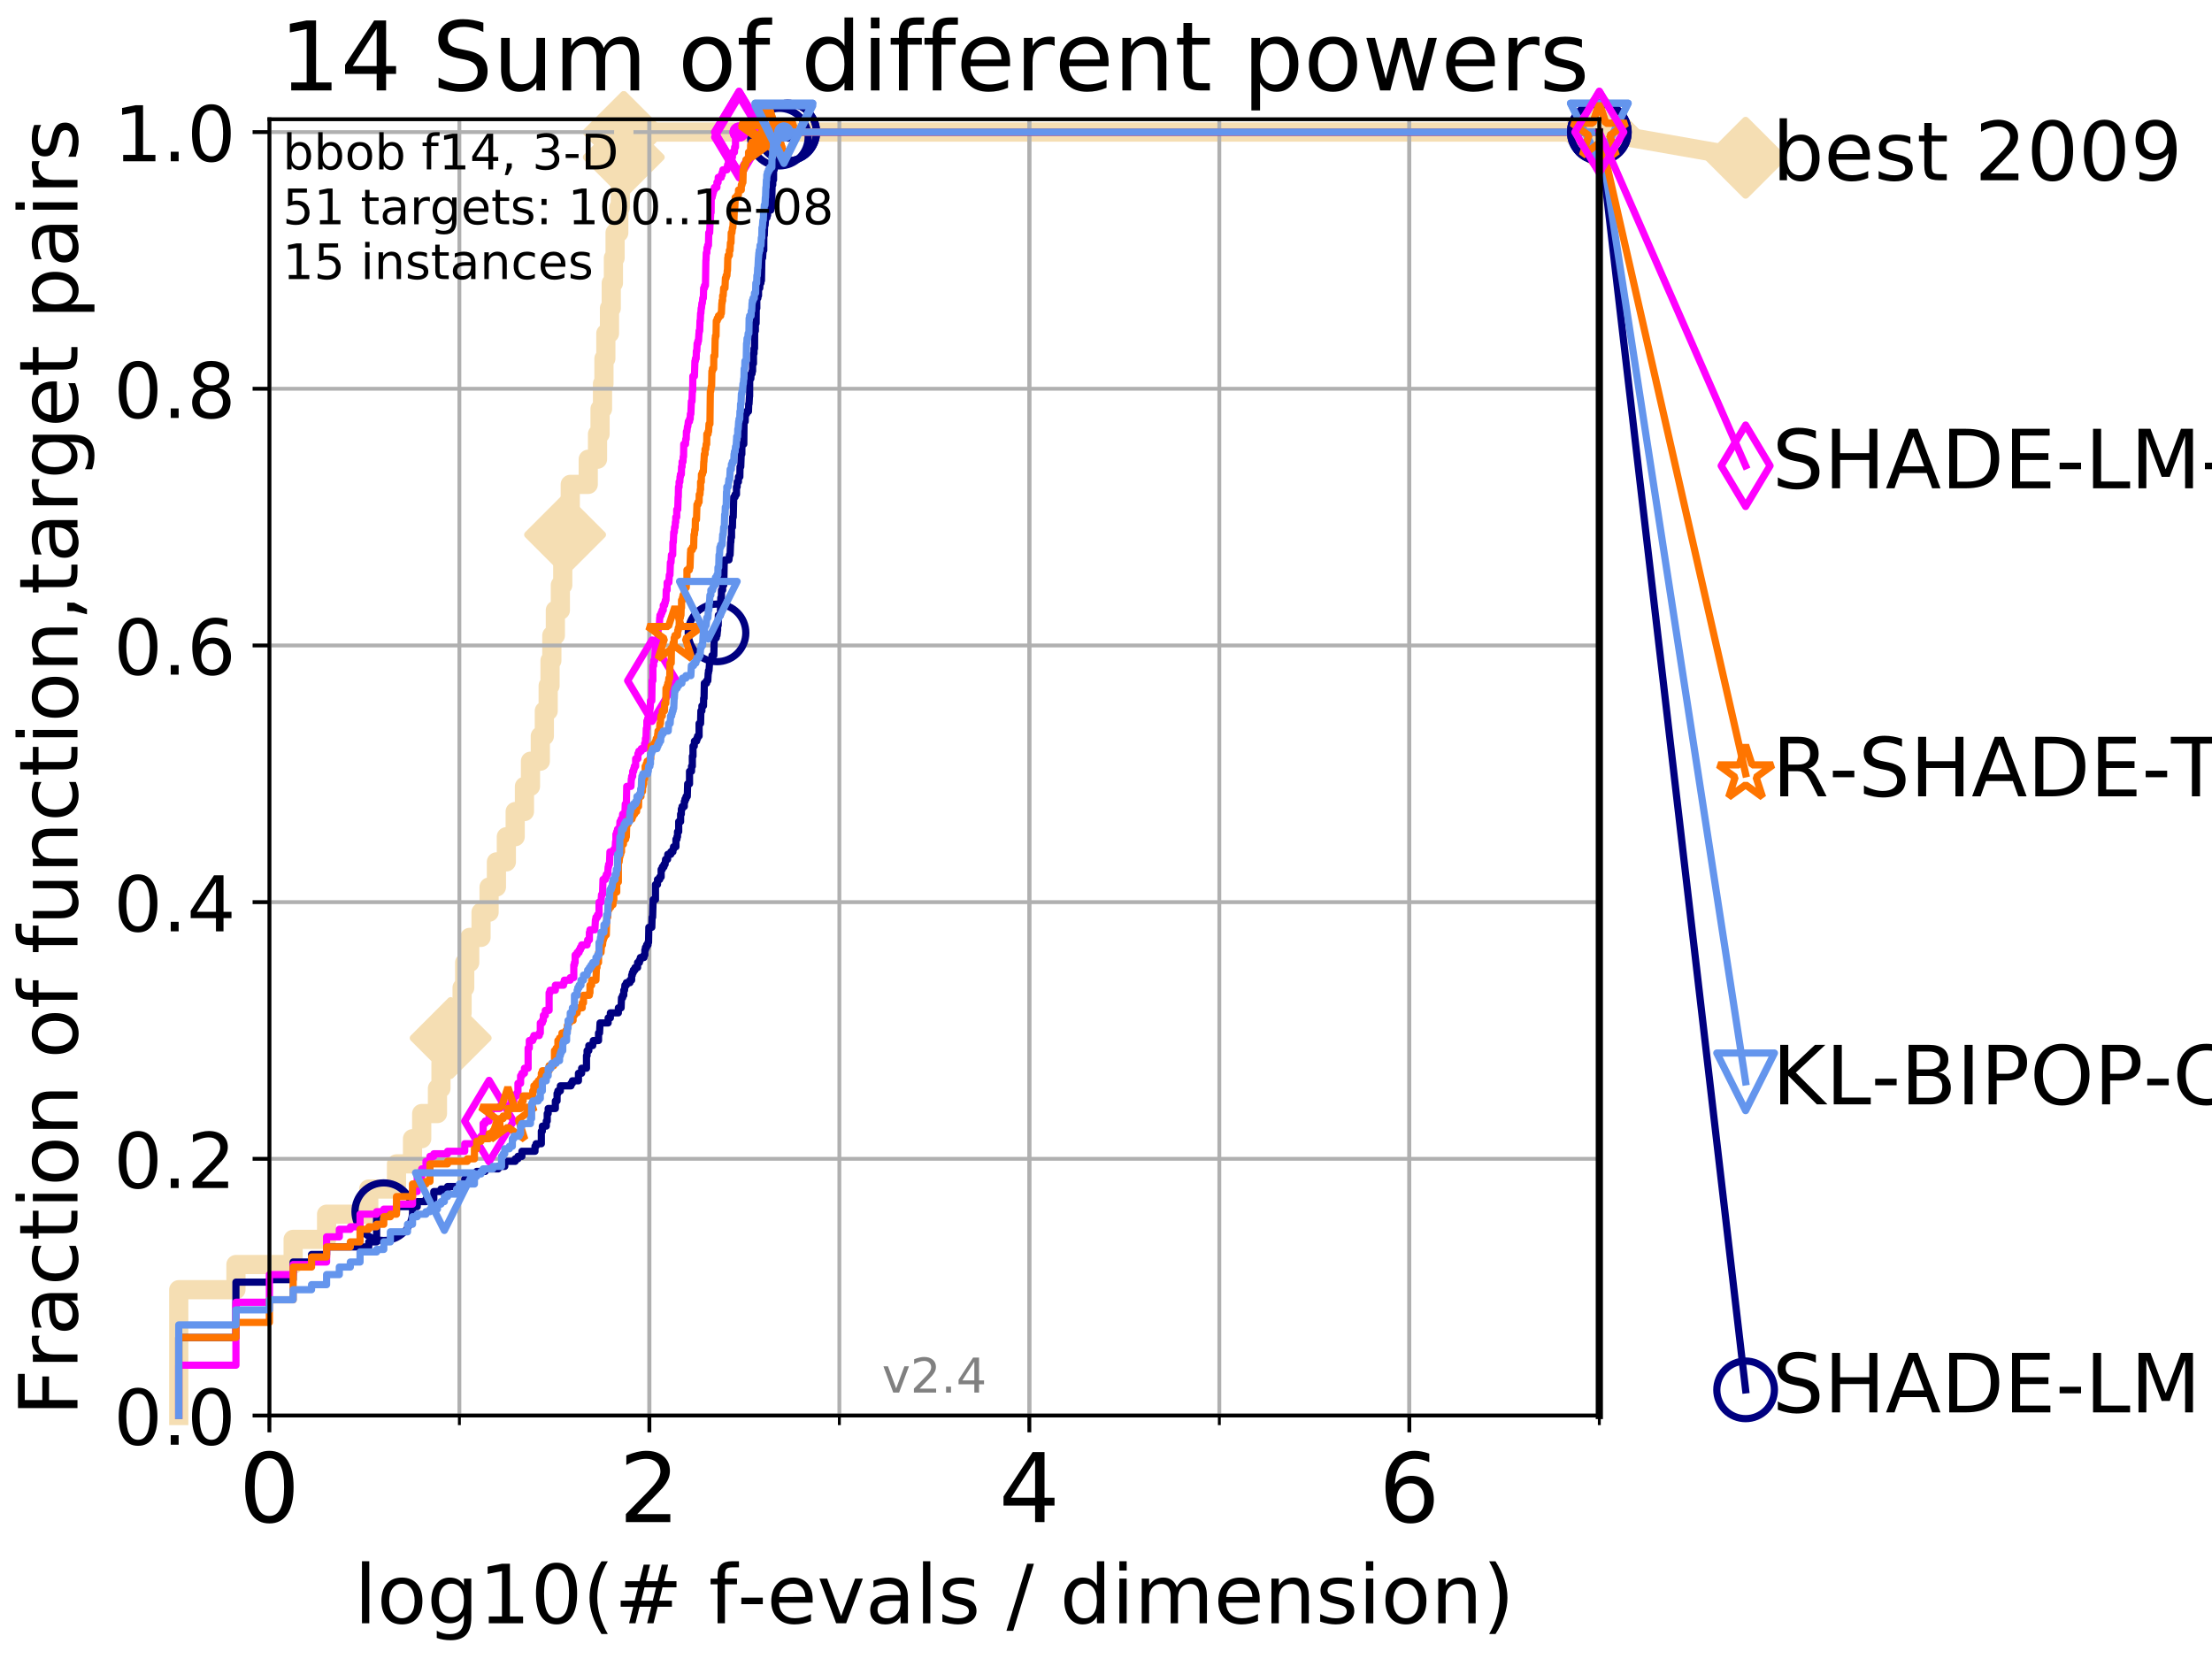 <?xml version="1.0" encoding="utf-8" standalone="no"?>
<!DOCTYPE svg PUBLIC "-//W3C//DTD SVG 1.1//EN"
  "http://www.w3.org/Graphics/SVG/1.1/DTD/svg11.dtd">
<!-- Created with matplotlib (http://matplotlib.org/) -->
<svg height="345.6pt" version="1.1" viewBox="0 0 460.8 345.6" width="460.8pt" xmlns="http://www.w3.org/2000/svg" xmlns:xlink="http://www.w3.org/1999/xlink">
 <defs>
  <style type="text/css">
*{stroke-linecap:butt;stroke-linejoin:round;}
  </style>
 </defs>
 <g id="figure_1">
  <g id="patch_1">
   <path d="M 0 345.6 
L 460.8 345.6 
L 460.8 0 
L 0 0 
z
" style="fill:#ffffff;"/>
  </g>
  <g id="axes_1">
   <g id="patch_2">
    <path d="M 56.12 294.88 
L 333.168 294.88 
L 333.168 24.84 
L 56.12 24.84 
z
" style="fill:#ffffff;"/>
   </g>
   <g id="line2d_1">
    <path d="M 37.236 294.88 
L 37.236 268.668 
L 49.151 268.668 
L 49.151 263.425 
L 61.065 263.425 
L 61.065 258.183 
L 68.034 258.183 
L 68.034 252.94 
L 76.815 252.94 
L 76.815 247.698 
L 82.598 247.698 
L 82.598 242.455 
L 85.935 242.455 
L 85.935 237.213 
L 87.847 237.213 
L 87.847 231.97 
L 91.131 231.97 
L 91.131 226.728 
L 91.863 226.728 
L 91.863 221.485 
L 93.887 221.485 
L 93.887 216.243 
L 94.512 216.243 
L 94.512 211 
L 96.262 211 
L 96.262 205.758 
L 96.808 205.758 
L 96.808 200.515 
L 97.85 200.515 
L 97.85 195.273 
L 100.208 195.273 
L 100.208 190.03 
L 101.886 190.03 
L 101.886 184.788 
L 103.415 184.788 
L 103.415 179.546 
L 105.48 179.546 
L 105.48 174.303 
L 107.324 174.303 
L 107.324 169.061 
L 109.251 169.061 
L 109.251 163.818 
L 110.506 163.818 
L 110.506 158.576 
L 112.557 158.576 
L 112.557 153.333 
L 113.396 153.333 
L 113.396 148.091 
L 114.196 148.091 
L 114.196 142.848 
L 114.582 142.848 
L 114.582 137.606 
L 114.96 137.606 
L 114.96 132.363 
L 115.691 132.363 
L 115.691 127.121 
L 116.733 127.121 
L 116.733 121.878 
L 117.232 121.878 
L 117.232 116.636 
L 117.716 116.636 
L 117.716 111.393 
L 118.031 111.393 
L 118.031 106.151 
L 118.795 106.151 
L 118.795 100.908 
L 122.541 100.908 
L 122.541 95.666 
L 124.472 95.666 
L 124.472 90.423 
L 125.001 90.423 
L 125.001 85.181 
L 125.514 85.181 
L 125.514 79.938 
L 125.814 79.938 
L 125.814 74.696 
L 126.207 74.696 
L 126.207 69.453 
L 126.967 69.453 
L 126.967 64.211 
L 127.335 64.211 
L 127.335 58.969 
L 127.784 58.969 
L 127.784 53.726 
L 128.134 53.726 
L 128.134 48.484 
L 128.898 48.484 
L 128.898 43.241 
L 129.227 43.241 
L 129.227 37.999 
L 129.55 37.999 
L 129.55 32.756 
L 129.945 32.756 
L 129.945 27.514 
L 333.168 27.514 
" style="fill:none;stroke:#f5deb3;stroke-linecap:square;stroke-width:4;"/>
   </g>
   <g id="line2d_2">
    <defs>
     <path d="M -0 7.778 
L 7.778 0 
L 0 -7.778 
L -7.778 -0 
z
" id="m38d5b9aa7d" style="stroke:#f5deb3;stroke-linejoin:miter;stroke-width:1.5;"/>
    </defs>
    <g>
     <use style="fill:#f5deb3;stroke:#f5deb3;stroke-linejoin:miter;stroke-width:1.5;" x="93.887" xlink:href="#m38d5b9aa7d" y="216.243"/>
     <use style="fill:#f5deb3;stroke:#f5deb3;stroke-linejoin:miter;stroke-width:1.5;" x="117.716" xlink:href="#m38d5b9aa7d" y="111.393"/>
     <use style="fill:#f5deb3;stroke:#f5deb3;stroke-linejoin:miter;stroke-width:1.5;" x="129.945" xlink:href="#m38d5b9aa7d" y="32.756"/>
     <use style="fill:#f5deb3;stroke:#f5deb3;stroke-linejoin:miter;stroke-width:1.5;" x="129.945" xlink:href="#m38d5b9aa7d" y="27.514"/>
     <use style="fill:#f5deb3;stroke:#f5deb3;stroke-linejoin:miter;stroke-width:1.5;" x="129.945" xlink:href="#m38d5b9aa7d" y="27.514"/>
     <use style="fill:#f5deb3;stroke:#f5deb3;stroke-linejoin:miter;stroke-width:1.5;" x="333.168" xlink:href="#m38d5b9aa7d" y="27.514"/>
    </g>
   </g>
   <g id="line2d_3">
    <path style="fill:none;stroke:#f5deb3;stroke-linecap:square;stroke-width:4;"/>
    <g/>
   </g>
   <g id="line2d_4">
    <path d="M 333.168 27.514 
L 363.643 32.861 
" style="fill:none;stroke:#f5deb3;stroke-linecap:square;stroke-width:4;"/>
    <g>
     <use style="fill:#f5deb3;stroke:#f5deb3;stroke-linejoin:miter;stroke-width:1.5;" x="333.168" xlink:href="#m38d5b9aa7d" y="27.514"/>
     <use style="fill:#f5deb3;stroke:#f5deb3;stroke-linejoin:miter;stroke-width:1.5;" x="363.643" xlink:href="#m38d5b9aa7d" y="32.861"/>
    </g>
   </g>
   <g id="matplotlib.axis_1">
    <g id="xtick_1">
     <g id="line2d_5">
      <path clip-path="url(#p0136490d2c)" d="M 56.12 294.88 
L 56.12 24.84 
" style="fill:none;stroke:#b0b0b0;stroke-linecap:square;stroke-width:0.8;"/>
     </g>
     <g id="line2d_6">
      <defs>
       <path d="M 0 0 
L 0 3.5 
" id="m0ec0d79fc2" style="stroke:#000000;stroke-width:0.8;"/>
      </defs>
      <g>
       <use style="stroke:#000000;stroke-width:0.8;" x="56.12" xlink:href="#m0ec0d79fc2" y="294.88"/>
      </g>
     </g>
     <g id="text_1">
      <!-- 0 -->
      <defs>
       <path d="M 31.781 66.406 
Q 24.172 66.406 20.328 58.906 
Q 16.5 51.422 16.5 36.375 
Q 16.5 21.391 20.328 13.891 
Q 24.172 6.391 31.781 6.391 
Q 39.453 6.391 43.281 13.891 
Q 47.125 21.391 47.125 36.375 
Q 47.125 51.422 43.281 58.906 
Q 39.453 66.406 31.781 66.406 
z
M 31.781 74.219 
Q 44.047 74.219 50.516 64.516 
Q 56.984 54.828 56.984 36.375 
Q 56.984 17.969 50.516 8.266 
Q 44.047 -1.422 31.781 -1.422 
Q 19.531 -1.422 13.062 8.266 
Q 6.594 17.969 6.594 36.375 
Q 6.594 54.828 13.062 64.516 
Q 19.531 74.219 31.781 74.219 
z
" id="DejaVuSans-30"/>
      </defs>
      <g transform="translate(49.758 317.077)scale(0.2 -0.2)">
       <use xlink:href="#DejaVuSans-30"/>
      </g>
     </g>
    </g>
    <g id="xtick_2">
     <g id="line2d_7">
      <path clip-path="url(#p0136490d2c)" d="M 135.277 294.88 
L 135.277 24.84 
" style="fill:none;stroke:#b0b0b0;stroke-linecap:square;stroke-width:0.8;"/>
     </g>
     <g id="line2d_8">
      <g>
       <use style="stroke:#000000;stroke-width:0.8;" x="135.277" xlink:href="#m0ec0d79fc2" y="294.88"/>
      </g>
     </g>
     <g id="text_2">
      <!-- 2 -->
      <defs>
       <path d="M 19.188 8.297 
L 53.609 8.297 
L 53.609 0 
L 7.328 0 
L 7.328 8.297 
Q 12.938 14.109 22.625 23.891 
Q 32.328 33.688 34.812 36.531 
Q 39.547 41.844 41.422 45.531 
Q 43.312 49.219 43.312 52.781 
Q 43.312 58.594 39.234 62.25 
Q 35.156 65.922 28.609 65.922 
Q 23.969 65.922 18.812 64.312 
Q 13.672 62.703 7.812 59.422 
L 7.812 69.391 
Q 13.766 71.781 18.938 73 
Q 24.125 74.219 28.422 74.219 
Q 39.75 74.219 46.484 68.547 
Q 53.219 62.891 53.219 53.422 
Q 53.219 48.922 51.531 44.891 
Q 49.859 40.875 45.406 35.406 
Q 44.188 33.984 37.641 27.219 
Q 31.109 20.453 19.188 8.297 
z
" id="DejaVuSans-32"/>
      </defs>
      <g transform="translate(128.914 317.077)scale(0.2 -0.2)">
       <use xlink:href="#DejaVuSans-32"/>
      </g>
     </g>
    </g>
    <g id="xtick_3">
     <g id="line2d_9">
      <path clip-path="url(#p0136490d2c)" d="M 214.433 294.88 
L 214.433 24.84 
" style="fill:none;stroke:#b0b0b0;stroke-linecap:square;stroke-width:0.8;"/>
     </g>
     <g id="line2d_10">
      <g>
       <use style="stroke:#000000;stroke-width:0.8;" x="214.433" xlink:href="#m0ec0d79fc2" y="294.88"/>
      </g>
     </g>
     <g id="text_3">
      <!-- 4 -->
      <defs>
       <path d="M 37.797 64.312 
L 12.891 25.391 
L 37.797 25.391 
z
M 35.203 72.906 
L 47.609 72.906 
L 47.609 25.391 
L 58.016 25.391 
L 58.016 17.188 
L 47.609 17.188 
L 47.609 0 
L 37.797 0 
L 37.797 17.188 
L 4.891 17.188 
L 4.891 26.703 
z
" id="DejaVuSans-34"/>
      </defs>
      <g transform="translate(208.071 317.077)scale(0.2 -0.2)">
       <use xlink:href="#DejaVuSans-34"/>
      </g>
     </g>
    </g>
    <g id="xtick_4">
     <g id="line2d_11">
      <path clip-path="url(#p0136490d2c)" d="M 293.59 294.88 
L 293.59 24.84 
" style="fill:none;stroke:#b0b0b0;stroke-linecap:square;stroke-width:0.8;"/>
     </g>
     <g id="line2d_12">
      <g>
       <use style="stroke:#000000;stroke-width:0.8;" x="293.59" xlink:href="#m0ec0d79fc2" y="294.88"/>
      </g>
     </g>
     <g id="text_4">
      <!-- 6 -->
      <defs>
       <path d="M 33.016 40.375 
Q 26.375 40.375 22.484 35.828 
Q 18.609 31.297 18.609 23.391 
Q 18.609 15.531 22.484 10.953 
Q 26.375 6.391 33.016 6.391 
Q 39.656 6.391 43.531 10.953 
Q 47.406 15.531 47.406 23.391 
Q 47.406 31.297 43.531 35.828 
Q 39.656 40.375 33.016 40.375 
z
M 52.594 71.297 
L 52.594 62.312 
Q 48.875 64.062 45.094 64.984 
Q 41.312 65.922 37.594 65.922 
Q 27.828 65.922 22.672 59.328 
Q 17.531 52.734 16.797 39.406 
Q 19.672 43.656 24.016 45.922 
Q 28.375 48.188 33.594 48.188 
Q 44.578 48.188 50.953 41.516 
Q 57.328 34.859 57.328 23.391 
Q 57.328 12.156 50.688 5.359 
Q 44.047 -1.422 33.016 -1.422 
Q 20.359 -1.422 13.672 8.266 
Q 6.984 17.969 6.984 36.375 
Q 6.984 53.656 15.188 63.938 
Q 23.391 74.219 37.203 74.219 
Q 40.922 74.219 44.703 73.484 
Q 48.484 72.75 52.594 71.297 
z
" id="DejaVuSans-36"/>
      </defs>
      <g transform="translate(287.227 317.077)scale(0.2 -0.2)">
       <use xlink:href="#DejaVuSans-36"/>
      </g>
     </g>
    </g>
    <g id="xtick_5">
     <g id="line2d_13">
      <path clip-path="url(#p0136490d2c)" d="M 56.12 294.88 
L 56.12 24.84 
" style="fill:none;stroke:#b0b0b0;stroke-linecap:square;stroke-width:0.8;"/>
     </g>
     <g id="line2d_14">
      <defs>
       <path d="M 0 0 
L 0 2 
" id="mc2753b6574" style="stroke:#000000;stroke-width:0.6;"/>
      </defs>
      <g>
       <use style="stroke:#000000;stroke-width:0.6;" x="56.12" xlink:href="#mc2753b6574" y="294.88"/>
      </g>
     </g>
    </g>
    <g id="xtick_6">
     <g id="line2d_15">
      <path clip-path="url(#p0136490d2c)" d="M 95.698 294.88 
L 95.698 24.84 
" style="fill:none;stroke:#b0b0b0;stroke-linecap:square;stroke-width:0.8;"/>
     </g>
     <g id="line2d_16">
      <g>
       <use style="stroke:#000000;stroke-width:0.6;" x="95.698" xlink:href="#mc2753b6574" y="294.88"/>
      </g>
     </g>
    </g>
    <g id="xtick_7">
     <g id="line2d_17">
      <path clip-path="url(#p0136490d2c)" d="M 135.277 294.88 
L 135.277 24.84 
" style="fill:none;stroke:#b0b0b0;stroke-linecap:square;stroke-width:0.8;"/>
     </g>
     <g id="line2d_18">
      <g>
       <use style="stroke:#000000;stroke-width:0.6;" x="135.277" xlink:href="#mc2753b6574" y="294.88"/>
      </g>
     </g>
    </g>
    <g id="xtick_8">
     <g id="line2d_19">
      <path clip-path="url(#p0136490d2c)" d="M 174.855 294.88 
L 174.855 24.84 
" style="fill:none;stroke:#b0b0b0;stroke-linecap:square;stroke-width:0.8;"/>
     </g>
     <g id="line2d_20">
      <g>
       <use style="stroke:#000000;stroke-width:0.6;" x="174.855" xlink:href="#mc2753b6574" y="294.88"/>
      </g>
     </g>
    </g>
    <g id="xtick_9">
     <g id="line2d_21">
      <path clip-path="url(#p0136490d2c)" d="M 214.433 294.88 
L 214.433 24.84 
" style="fill:none;stroke:#b0b0b0;stroke-linecap:square;stroke-width:0.8;"/>
     </g>
     <g id="line2d_22">
      <g>
       <use style="stroke:#000000;stroke-width:0.6;" x="214.433" xlink:href="#mc2753b6574" y="294.88"/>
      </g>
     </g>
    </g>
    <g id="xtick_10">
     <g id="line2d_23">
      <path clip-path="url(#p0136490d2c)" d="M 254.011 294.88 
L 254.011 24.84 
" style="fill:none;stroke:#b0b0b0;stroke-linecap:square;stroke-width:0.8;"/>
     </g>
     <g id="line2d_24">
      <g>
       <use style="stroke:#000000;stroke-width:0.6;" x="254.011" xlink:href="#mc2753b6574" y="294.88"/>
      </g>
     </g>
    </g>
    <g id="xtick_11">
     <g id="line2d_25">
      <path clip-path="url(#p0136490d2c)" d="M 293.59 294.88 
L 293.59 24.84 
" style="fill:none;stroke:#b0b0b0;stroke-linecap:square;stroke-width:0.8;"/>
     </g>
     <g id="line2d_26">
      <g>
       <use style="stroke:#000000;stroke-width:0.6;" x="293.59" xlink:href="#mc2753b6574" y="294.88"/>
      </g>
     </g>
    </g>
    <g id="xtick_12">
     <g id="line2d_27">
      <path clip-path="url(#p0136490d2c)" d="M 333.168 294.88 
L 333.168 24.84 
" style="fill:none;stroke:#b0b0b0;stroke-linecap:square;stroke-width:0.8;"/>
     </g>
     <g id="line2d_28">
      <g>
       <use style="stroke:#000000;stroke-width:0.6;" x="333.168" xlink:href="#mc2753b6574" y="294.88"/>
      </g>
     </g>
    </g>
    <g id="text_5">
     <!-- log10(# f-evals / dimension) -->
     <defs>
      <path d="M 9.422 75.984 
L 18.406 75.984 
L 18.406 0 
L 9.422 0 
z
" id="DejaVuSans-6c"/>
      <path d="M 30.609 48.391 
Q 23.391 48.391 19.188 42.75 
Q 14.984 37.109 14.984 27.297 
Q 14.984 17.484 19.156 11.844 
Q 23.344 6.203 30.609 6.203 
Q 37.797 6.203 41.984 11.859 
Q 46.188 17.531 46.188 27.297 
Q 46.188 37.016 41.984 42.703 
Q 37.797 48.391 30.609 48.391 
z
M 30.609 56 
Q 42.328 56 49.016 48.375 
Q 55.719 40.766 55.719 27.297 
Q 55.719 13.875 49.016 6.219 
Q 42.328 -1.422 30.609 -1.422 
Q 18.844 -1.422 12.172 6.219 
Q 5.516 13.875 5.516 27.297 
Q 5.516 40.766 12.172 48.375 
Q 18.844 56 30.609 56 
z
" id="DejaVuSans-6f"/>
      <path d="M 45.406 27.984 
Q 45.406 37.75 41.375 43.109 
Q 37.359 48.484 30.078 48.484 
Q 22.859 48.484 18.828 43.109 
Q 14.797 37.75 14.797 27.984 
Q 14.797 18.266 18.828 12.891 
Q 22.859 7.516 30.078 7.516 
Q 37.359 7.516 41.375 12.891 
Q 45.406 18.266 45.406 27.984 
z
M 54.391 6.781 
Q 54.391 -7.172 48.188 -13.984 
Q 42 -20.797 29.203 -20.797 
Q 24.469 -20.797 20.266 -20.094 
Q 16.062 -19.391 12.109 -17.922 
L 12.109 -9.188 
Q 16.062 -11.328 19.922 -12.344 
Q 23.781 -13.375 27.781 -13.375 
Q 36.625 -13.375 41.016 -8.766 
Q 45.406 -4.156 45.406 5.172 
L 45.406 9.625 
Q 42.625 4.781 38.281 2.391 
Q 33.938 0 27.875 0 
Q 17.828 0 11.672 7.656 
Q 5.516 15.328 5.516 27.984 
Q 5.516 40.672 11.672 48.328 
Q 17.828 56 27.875 56 
Q 33.938 56 38.281 53.609 
Q 42.625 51.219 45.406 46.391 
L 45.406 54.688 
L 54.391 54.688 
z
" id="DejaVuSans-67"/>
      <path d="M 12.406 8.297 
L 28.516 8.297 
L 28.516 63.922 
L 10.984 60.406 
L 10.984 69.391 
L 28.422 72.906 
L 38.281 72.906 
L 38.281 8.297 
L 54.391 8.297 
L 54.391 0 
L 12.406 0 
z
" id="DejaVuSans-31"/>
      <path d="M 31 75.875 
Q 24.469 64.656 21.281 53.656 
Q 18.109 42.672 18.109 31.391 
Q 18.109 20.125 21.312 9.062 
Q 24.516 -2 31 -13.188 
L 23.188 -13.188 
Q 15.875 -1.703 12.234 9.375 
Q 8.594 20.453 8.594 31.391 
Q 8.594 42.281 12.203 53.312 
Q 15.828 64.359 23.188 75.875 
z
" id="DejaVuSans-28"/>
      <path d="M 51.125 44 
L 36.922 44 
L 32.812 27.688 
L 47.125 27.688 
z
M 43.797 71.781 
L 38.719 51.516 
L 52.984 51.516 
L 58.109 71.781 
L 65.922 71.781 
L 60.891 51.516 
L 76.125 51.516 
L 76.125 44 
L 58.984 44 
L 54.984 27.688 
L 70.516 27.688 
L 70.516 20.219 
L 53.078 20.219 
L 48 0 
L 40.188 0 
L 45.219 20.219 
L 30.906 20.219 
L 25.875 0 
L 18.016 0 
L 23.094 20.219 
L 7.719 20.219 
L 7.719 27.688 
L 24.906 27.688 
L 29 44 
L 13.281 44 
L 13.281 51.516 
L 30.906 51.516 
L 35.891 71.781 
z
" id="DejaVuSans-23"/>
      <path id="DejaVuSans-20"/>
      <path d="M 37.109 75.984 
L 37.109 68.5 
L 28.516 68.5 
Q 23.688 68.5 21.797 66.547 
Q 19.922 64.594 19.922 59.516 
L 19.922 54.688 
L 34.719 54.688 
L 34.719 47.703 
L 19.922 47.703 
L 19.922 0 
L 10.891 0 
L 10.891 47.703 
L 2.297 47.703 
L 2.297 54.688 
L 10.891 54.688 
L 10.891 58.5 
Q 10.891 67.625 15.141 71.797 
Q 19.391 75.984 28.609 75.984 
z
" id="DejaVuSans-66"/>
      <path d="M 4.891 31.391 
L 31.203 31.391 
L 31.203 23.391 
L 4.891 23.391 
z
" id="DejaVuSans-2d"/>
      <path d="M 56.203 29.594 
L 56.203 25.203 
L 14.891 25.203 
Q 15.484 15.922 20.484 11.062 
Q 25.484 6.203 34.422 6.203 
Q 39.594 6.203 44.453 7.469 
Q 49.312 8.734 54.109 11.281 
L 54.109 2.781 
Q 49.266 0.734 44.188 -0.344 
Q 39.109 -1.422 33.891 -1.422 
Q 20.797 -1.422 13.156 6.188 
Q 5.516 13.812 5.516 26.812 
Q 5.516 40.234 12.766 48.109 
Q 20.016 56 32.328 56 
Q 43.359 56 49.781 48.891 
Q 56.203 41.797 56.203 29.594 
z
M 47.219 32.234 
Q 47.125 39.594 43.094 43.984 
Q 39.062 48.391 32.422 48.391 
Q 24.906 48.391 20.391 44.141 
Q 15.875 39.891 15.188 32.172 
z
" id="DejaVuSans-65"/>
      <path d="M 2.984 54.688 
L 12.5 54.688 
L 29.594 8.797 
L 46.688 54.688 
L 56.203 54.688 
L 35.688 0 
L 23.484 0 
z
" id="DejaVuSans-76"/>
      <path d="M 34.281 27.484 
Q 23.391 27.484 19.188 25 
Q 14.984 22.516 14.984 16.5 
Q 14.984 11.719 18.141 8.906 
Q 21.297 6.109 26.703 6.109 
Q 34.188 6.109 38.703 11.406 
Q 43.219 16.703 43.219 25.484 
L 43.219 27.484 
z
M 52.203 31.203 
L 52.203 0 
L 43.219 0 
L 43.219 8.297 
Q 40.141 3.328 35.547 0.953 
Q 30.953 -1.422 24.312 -1.422 
Q 15.922 -1.422 10.953 3.297 
Q 6 8.016 6 15.922 
Q 6 25.141 12.172 29.828 
Q 18.359 34.516 30.609 34.516 
L 43.219 34.516 
L 43.219 35.406 
Q 43.219 41.609 39.141 45 
Q 35.062 48.391 27.688 48.391 
Q 23 48.391 18.547 47.266 
Q 14.109 46.141 10.016 43.891 
L 10.016 52.203 
Q 14.938 54.109 19.578 55.047 
Q 24.219 56 28.609 56 
Q 40.484 56 46.344 49.844 
Q 52.203 43.703 52.203 31.203 
z
" id="DejaVuSans-61"/>
      <path d="M 44.281 53.078 
L 44.281 44.578 
Q 40.484 46.531 36.375 47.5 
Q 32.281 48.484 27.875 48.484 
Q 21.188 48.484 17.844 46.438 
Q 14.5 44.391 14.5 40.281 
Q 14.5 37.156 16.891 35.375 
Q 19.281 33.594 26.516 31.984 
L 29.594 31.297 
Q 39.156 29.25 43.188 25.516 
Q 47.219 21.781 47.219 15.094 
Q 47.219 7.469 41.188 3.016 
Q 35.156 -1.422 24.609 -1.422 
Q 20.219 -1.422 15.453 -0.562 
Q 10.688 0.297 5.422 2 
L 5.422 11.281 
Q 10.406 8.688 15.234 7.391 
Q 20.062 6.109 24.812 6.109 
Q 31.156 6.109 34.562 8.281 
Q 37.984 10.453 37.984 14.406 
Q 37.984 18.062 35.516 20.016 
Q 33.062 21.969 24.703 23.781 
L 21.578 24.516 
Q 13.234 26.266 9.516 29.906 
Q 5.812 33.547 5.812 39.891 
Q 5.812 47.609 11.281 51.797 
Q 16.75 56 26.812 56 
Q 31.781 56 36.172 55.266 
Q 40.578 54.547 44.281 53.078 
z
" id="DejaVuSans-73"/>
      <path d="M 25.391 72.906 
L 33.688 72.906 
L 8.297 -9.281 
L 0 -9.281 
z
" id="DejaVuSans-2f"/>
      <path d="M 45.406 46.391 
L 45.406 75.984 
L 54.391 75.984 
L 54.391 0 
L 45.406 0 
L 45.406 8.203 
Q 42.578 3.328 38.25 0.953 
Q 33.938 -1.422 27.875 -1.422 
Q 17.969 -1.422 11.734 6.484 
Q 5.516 14.406 5.516 27.297 
Q 5.516 40.188 11.734 48.094 
Q 17.969 56 27.875 56 
Q 33.938 56 38.25 53.625 
Q 42.578 51.266 45.406 46.391 
z
M 14.797 27.297 
Q 14.797 17.391 18.875 11.75 
Q 22.953 6.109 30.078 6.109 
Q 37.203 6.109 41.297 11.75 
Q 45.406 17.391 45.406 27.297 
Q 45.406 37.203 41.297 42.844 
Q 37.203 48.484 30.078 48.484 
Q 22.953 48.484 18.875 42.844 
Q 14.797 37.203 14.797 27.297 
z
" id="DejaVuSans-64"/>
      <path d="M 9.422 54.688 
L 18.406 54.688 
L 18.406 0 
L 9.422 0 
z
M 9.422 75.984 
L 18.406 75.984 
L 18.406 64.594 
L 9.422 64.594 
z
" id="DejaVuSans-69"/>
      <path d="M 52 44.188 
Q 55.375 50.25 60.062 53.125 
Q 64.75 56 71.094 56 
Q 79.641 56 84.281 50.016 
Q 88.922 44.047 88.922 33.016 
L 88.922 0 
L 79.891 0 
L 79.891 32.719 
Q 79.891 40.578 77.094 44.375 
Q 74.312 48.188 68.609 48.188 
Q 61.625 48.188 57.562 43.547 
Q 53.516 38.922 53.516 30.906 
L 53.516 0 
L 44.484 0 
L 44.484 32.719 
Q 44.484 40.625 41.703 44.406 
Q 38.922 48.188 33.109 48.188 
Q 26.219 48.188 22.156 43.531 
Q 18.109 38.875 18.109 30.906 
L 18.109 0 
L 9.078 0 
L 9.078 54.688 
L 18.109 54.688 
L 18.109 46.188 
Q 21.188 51.219 25.484 53.609 
Q 29.781 56 35.688 56 
Q 41.656 56 45.828 52.969 
Q 50 49.953 52 44.188 
z
" id="DejaVuSans-6d"/>
      <path d="M 54.891 33.016 
L 54.891 0 
L 45.906 0 
L 45.906 32.719 
Q 45.906 40.484 42.875 44.328 
Q 39.844 48.188 33.797 48.188 
Q 26.516 48.188 22.312 43.547 
Q 18.109 38.922 18.109 30.906 
L 18.109 0 
L 9.078 0 
L 9.078 54.688 
L 18.109 54.688 
L 18.109 46.188 
Q 21.344 51.125 25.703 53.562 
Q 30.078 56 35.797 56 
Q 45.219 56 50.047 50.172 
Q 54.891 44.344 54.891 33.016 
z
" id="DejaVuSans-6e"/>
      <path d="M 8.016 75.875 
L 15.828 75.875 
Q 23.141 64.359 26.781 53.312 
Q 30.422 42.281 30.422 31.391 
Q 30.422 20.453 26.781 9.375 
Q 23.141 -1.703 15.828 -13.188 
L 8.016 -13.188 
Q 14.5 -2 17.703 9.062 
Q 20.906 20.125 20.906 31.391 
Q 20.906 42.672 17.703 53.656 
Q 14.5 64.656 8.016 75.875 
z
" id="DejaVuSans-29"/>
     </defs>
     <g transform="translate(73.803 338.154)scale(0.17 -0.17)">
      <use xlink:href="#DejaVuSans-6c"/>
      <use x="27.783" xlink:href="#DejaVuSans-6f"/>
      <use x="88.965" xlink:href="#DejaVuSans-67"/>
      <use x="152.441" xlink:href="#DejaVuSans-31"/>
      <use x="216.064" xlink:href="#DejaVuSans-30"/>
      <use x="279.688" xlink:href="#DejaVuSans-28"/>
      <use x="318.701" xlink:href="#DejaVuSans-23"/>
      <use x="402.49" xlink:href="#DejaVuSans-20"/>
      <use x="434.277" xlink:href="#DejaVuSans-66"/>
      <use x="469.404" xlink:href="#DejaVuSans-2d"/>
      <use x="505.488" xlink:href="#DejaVuSans-65"/>
      <use x="567.012" xlink:href="#DejaVuSans-76"/>
      <use x="626.191" xlink:href="#DejaVuSans-61"/>
      <use x="687.471" xlink:href="#DejaVuSans-6c"/>
      <use x="715.254" xlink:href="#DejaVuSans-73"/>
      <use x="767.354" xlink:href="#DejaVuSans-20"/>
      <use x="799.141" xlink:href="#DejaVuSans-2f"/>
      <use x="832.832" xlink:href="#DejaVuSans-20"/>
      <use x="864.619" xlink:href="#DejaVuSans-64"/>
      <use x="928.096" xlink:href="#DejaVuSans-69"/>
      <use x="955.879" xlink:href="#DejaVuSans-6d"/>
      <use x="1053.291" xlink:href="#DejaVuSans-65"/>
      <use x="1114.814" xlink:href="#DejaVuSans-6e"/>
      <use x="1178.193" xlink:href="#DejaVuSans-73"/>
      <use x="1230.293" xlink:href="#DejaVuSans-69"/>
      <use x="1258.076" xlink:href="#DejaVuSans-6f"/>
      <use x="1319.258" xlink:href="#DejaVuSans-6e"/>
      <use x="1382.637" xlink:href="#DejaVuSans-29"/>
     </g>
    </g>
   </g>
   <g id="matplotlib.axis_2">
    <g id="ytick_1">
     <g id="line2d_29">
      <path clip-path="url(#p0136490d2c)" d="M 56.12 294.88 
L 333.168 294.88 
" style="fill:none;stroke:#b0b0b0;stroke-linecap:square;stroke-width:0.8;"/>
     </g>
     <g id="line2d_30">
      <defs>
       <path d="M 0 0 
L -3.5 0 
" id="m1ce3878fd8" style="stroke:#000000;stroke-width:0.8;"/>
      </defs>
      <g>
       <use style="stroke:#000000;stroke-width:0.8;" x="56.12" xlink:href="#m1ce3878fd8" y="294.88"/>
      </g>
     </g>
     <g id="text_6">
      <!-- 0.0 -->
      <defs>
       <path d="M 10.688 12.406 
L 21 12.406 
L 21 0 
L 10.688 0 
z
" id="DejaVuSans-2e"/>
      </defs>
      <g transform="translate(23.675 300.959)scale(0.16 -0.16)">
       <use xlink:href="#DejaVuSans-30"/>
       <use x="63.623" xlink:href="#DejaVuSans-2e"/>
       <use x="95.41" xlink:href="#DejaVuSans-30"/>
      </g>
     </g>
    </g>
    <g id="ytick_2">
     <g id="line2d_31">
      <path clip-path="url(#p0136490d2c)" d="M 56.12 241.407 
L 333.168 241.407 
" style="fill:none;stroke:#b0b0b0;stroke-linecap:square;stroke-width:0.8;"/>
     </g>
     <g id="line2d_32">
      <g>
       <use style="stroke:#000000;stroke-width:0.8;" x="56.12" xlink:href="#m1ce3878fd8" y="241.407"/>
      </g>
     </g>
     <g id="text_7">
      <!-- 0.2 -->
      <g transform="translate(23.675 247.485)scale(0.16 -0.16)">
       <use xlink:href="#DejaVuSans-30"/>
       <use x="63.623" xlink:href="#DejaVuSans-2e"/>
       <use x="95.41" xlink:href="#DejaVuSans-32"/>
      </g>
     </g>
    </g>
    <g id="ytick_3">
     <g id="line2d_33">
      <path clip-path="url(#p0136490d2c)" d="M 56.12 187.933 
L 333.168 187.933 
" style="fill:none;stroke:#b0b0b0;stroke-linecap:square;stroke-width:0.8;"/>
     </g>
     <g id="line2d_34">
      <g>
       <use style="stroke:#000000;stroke-width:0.8;" x="56.12" xlink:href="#m1ce3878fd8" y="187.933"/>
      </g>
     </g>
     <g id="text_8">
      <!-- 0.4 -->
      <g transform="translate(23.675 194.012)scale(0.16 -0.16)">
       <use xlink:href="#DejaVuSans-30"/>
       <use x="63.623" xlink:href="#DejaVuSans-2e"/>
       <use x="95.41" xlink:href="#DejaVuSans-34"/>
      </g>
     </g>
    </g>
    <g id="ytick_4">
     <g id="line2d_35">
      <path clip-path="url(#p0136490d2c)" d="M 56.12 134.46 
L 333.168 134.46 
" style="fill:none;stroke:#b0b0b0;stroke-linecap:square;stroke-width:0.8;"/>
     </g>
     <g id="line2d_36">
      <g>
       <use style="stroke:#000000;stroke-width:0.8;" x="56.12" xlink:href="#m1ce3878fd8" y="134.46"/>
      </g>
     </g>
     <g id="text_9">
      <!-- 0.6 -->
      <g transform="translate(23.675 140.539)scale(0.16 -0.16)">
       <use xlink:href="#DejaVuSans-30"/>
       <use x="63.623" xlink:href="#DejaVuSans-2e"/>
       <use x="95.41" xlink:href="#DejaVuSans-36"/>
      </g>
     </g>
    </g>
    <g id="ytick_5">
     <g id="line2d_37">
      <path clip-path="url(#p0136490d2c)" d="M 56.12 80.987 
L 333.168 80.987 
" style="fill:none;stroke:#b0b0b0;stroke-linecap:square;stroke-width:0.8;"/>
     </g>
     <g id="line2d_38">
      <g>
       <use style="stroke:#000000;stroke-width:0.8;" x="56.12" xlink:href="#m1ce3878fd8" y="80.987"/>
      </g>
     </g>
     <g id="text_10">
      <!-- 0.8 -->
      <defs>
       <path d="M 31.781 34.625 
Q 24.75 34.625 20.719 30.859 
Q 16.703 27.094 16.703 20.516 
Q 16.703 13.922 20.719 10.156 
Q 24.75 6.391 31.781 6.391 
Q 38.812 6.391 42.859 10.172 
Q 46.922 13.969 46.922 20.516 
Q 46.922 27.094 42.891 30.859 
Q 38.875 34.625 31.781 34.625 
z
M 21.922 38.812 
Q 15.578 40.375 12.031 44.719 
Q 8.5 49.078 8.5 55.328 
Q 8.5 64.062 14.719 69.141 
Q 20.953 74.219 31.781 74.219 
Q 42.672 74.219 48.875 69.141 
Q 55.078 64.062 55.078 55.328 
Q 55.078 49.078 51.531 44.719 
Q 48 40.375 41.703 38.812 
Q 48.828 37.156 52.797 32.312 
Q 56.781 27.484 56.781 20.516 
Q 56.781 9.906 50.312 4.234 
Q 43.844 -1.422 31.781 -1.422 
Q 19.734 -1.422 13.25 4.234 
Q 6.781 9.906 6.781 20.516 
Q 6.781 27.484 10.781 32.312 
Q 14.797 37.156 21.922 38.812 
z
M 18.312 54.391 
Q 18.312 48.734 21.844 45.562 
Q 25.391 42.391 31.781 42.391 
Q 38.141 42.391 41.719 45.562 
Q 45.312 48.734 45.312 54.391 
Q 45.312 60.062 41.719 63.234 
Q 38.141 66.406 31.781 66.406 
Q 25.391 66.406 21.844 63.234 
Q 18.312 60.062 18.312 54.391 
z
" id="DejaVuSans-38"/>
      </defs>
      <g transform="translate(23.675 87.066)scale(0.16 -0.16)">
       <use xlink:href="#DejaVuSans-30"/>
       <use x="63.623" xlink:href="#DejaVuSans-2e"/>
       <use x="95.41" xlink:href="#DejaVuSans-38"/>
      </g>
     </g>
    </g>
    <g id="ytick_6">
     <g id="line2d_39">
      <path clip-path="url(#p0136490d2c)" d="M 56.12 27.514 
L 333.168 27.514 
" style="fill:none;stroke:#b0b0b0;stroke-linecap:square;stroke-width:0.8;"/>
     </g>
     <g id="line2d_40">
      <g>
       <use style="stroke:#000000;stroke-width:0.8;" x="56.12" xlink:href="#m1ce3878fd8" y="27.514"/>
      </g>
     </g>
     <g id="text_11">
      <!-- 1.0 -->
      <g transform="translate(23.675 33.592)scale(0.16 -0.16)">
       <use xlink:href="#DejaVuSans-31"/>
       <use x="63.623" xlink:href="#DejaVuSans-2e"/>
       <use x="95.41" xlink:href="#DejaVuSans-30"/>
      </g>
     </g>
    </g>
    <g id="text_12">
     <!-- Fraction of function,target pairs -->
     <defs>
      <path d="M 9.812 72.906 
L 51.703 72.906 
L 51.703 64.594 
L 19.672 64.594 
L 19.672 43.109 
L 48.578 43.109 
L 48.578 34.812 
L 19.672 34.812 
L 19.672 0 
L 9.812 0 
z
" id="DejaVuSans-46"/>
      <path d="M 41.109 46.297 
Q 39.594 47.172 37.812 47.578 
Q 36.031 48 33.891 48 
Q 26.266 48 22.188 43.047 
Q 18.109 38.094 18.109 28.812 
L 18.109 0 
L 9.078 0 
L 9.078 54.688 
L 18.109 54.688 
L 18.109 46.188 
Q 20.953 51.172 25.484 53.578 
Q 30.031 56 36.531 56 
Q 37.453 56 38.578 55.875 
Q 39.703 55.766 41.062 55.516 
z
" id="DejaVuSans-72"/>
      <path d="M 48.781 52.594 
L 48.781 44.188 
Q 44.969 46.297 41.141 47.344 
Q 37.312 48.391 33.406 48.391 
Q 24.656 48.391 19.812 42.844 
Q 14.984 37.312 14.984 27.297 
Q 14.984 17.281 19.812 11.734 
Q 24.656 6.203 33.406 6.203 
Q 37.312 6.203 41.141 7.25 
Q 44.969 8.297 48.781 10.406 
L 48.781 2.094 
Q 45.016 0.344 40.984 -0.531 
Q 36.969 -1.422 32.422 -1.422 
Q 20.062 -1.422 12.781 6.344 
Q 5.516 14.109 5.516 27.297 
Q 5.516 40.672 12.859 48.328 
Q 20.219 56 33.016 56 
Q 37.156 56 41.109 55.141 
Q 45.062 54.297 48.781 52.594 
z
" id="DejaVuSans-63"/>
      <path d="M 18.312 70.219 
L 18.312 54.688 
L 36.812 54.688 
L 36.812 47.703 
L 18.312 47.703 
L 18.312 18.016 
Q 18.312 11.328 20.141 9.422 
Q 21.969 7.516 27.594 7.516 
L 36.812 7.516 
L 36.812 0 
L 27.594 0 
Q 17.188 0 13.234 3.875 
Q 9.281 7.766 9.281 18.016 
L 9.281 47.703 
L 2.688 47.703 
L 2.688 54.688 
L 9.281 54.688 
L 9.281 70.219 
z
" id="DejaVuSans-74"/>
      <path d="M 8.5 21.578 
L 8.5 54.688 
L 17.484 54.688 
L 17.484 21.922 
Q 17.484 14.156 20.5 10.266 
Q 23.531 6.391 29.594 6.391 
Q 36.859 6.391 41.078 11.031 
Q 45.312 15.672 45.312 23.688 
L 45.312 54.688 
L 54.297 54.688 
L 54.297 0 
L 45.312 0 
L 45.312 8.406 
Q 42.047 3.422 37.719 1 
Q 33.406 -1.422 27.688 -1.422 
Q 18.266 -1.422 13.375 4.438 
Q 8.5 10.297 8.5 21.578 
z
M 31.109 56 
z
" id="DejaVuSans-75"/>
      <path d="M 11.719 12.406 
L 22.016 12.406 
L 22.016 4 
L 14.016 -11.625 
L 7.719 -11.625 
L 11.719 4 
z
" id="DejaVuSans-2c"/>
      <path d="M 18.109 8.203 
L 18.109 -20.797 
L 9.078 -20.797 
L 9.078 54.688 
L 18.109 54.688 
L 18.109 46.391 
Q 20.953 51.266 25.266 53.625 
Q 29.594 56 35.594 56 
Q 45.562 56 51.781 48.094 
Q 58.016 40.188 58.016 27.297 
Q 58.016 14.406 51.781 6.484 
Q 45.562 -1.422 35.594 -1.422 
Q 29.594 -1.422 25.266 0.953 
Q 20.953 3.328 18.109 8.203 
z
M 48.688 27.297 
Q 48.688 37.203 44.609 42.844 
Q 40.531 48.484 33.406 48.484 
Q 26.266 48.484 22.188 42.844 
Q 18.109 37.203 18.109 27.297 
Q 18.109 17.391 22.188 11.75 
Q 26.266 6.109 33.406 6.109 
Q 40.531 6.109 44.609 11.75 
Q 48.688 17.391 48.688 27.297 
z
" id="DejaVuSans-70"/>
     </defs>
     <g transform="translate(16.14 294.999)rotate(-90)scale(0.17 -0.17)">
      <use xlink:href="#DejaVuSans-46"/>
      <use x="57.41" xlink:href="#DejaVuSans-72"/>
      <use x="98.523" xlink:href="#DejaVuSans-61"/>
      <use x="159.803" xlink:href="#DejaVuSans-63"/>
      <use x="214.783" xlink:href="#DejaVuSans-74"/>
      <use x="253.992" xlink:href="#DejaVuSans-69"/>
      <use x="281.775" xlink:href="#DejaVuSans-6f"/>
      <use x="342.957" xlink:href="#DejaVuSans-6e"/>
      <use x="406.336" xlink:href="#DejaVuSans-20"/>
      <use x="438.123" xlink:href="#DejaVuSans-6f"/>
      <use x="499.305" xlink:href="#DejaVuSans-66"/>
      <use x="534.51" xlink:href="#DejaVuSans-20"/>
      <use x="566.297" xlink:href="#DejaVuSans-66"/>
      <use x="601.502" xlink:href="#DejaVuSans-75"/>
      <use x="664.881" xlink:href="#DejaVuSans-6e"/>
      <use x="728.26" xlink:href="#DejaVuSans-63"/>
      <use x="783.24" xlink:href="#DejaVuSans-74"/>
      <use x="822.449" xlink:href="#DejaVuSans-69"/>
      <use x="850.232" xlink:href="#DejaVuSans-6f"/>
      <use x="911.414" xlink:href="#DejaVuSans-6e"/>
      <use x="974.793" xlink:href="#DejaVuSans-2c"/>
      <use x="1006.58" xlink:href="#DejaVuSans-74"/>
      <use x="1045.789" xlink:href="#DejaVuSans-61"/>
      <use x="1107.068" xlink:href="#DejaVuSans-72"/>
      <use x="1148.166" xlink:href="#DejaVuSans-67"/>
      <use x="1211.643" xlink:href="#DejaVuSans-65"/>
      <use x="1273.166" xlink:href="#DejaVuSans-74"/>
      <use x="1312.375" xlink:href="#DejaVuSans-20"/>
      <use x="1344.162" xlink:href="#DejaVuSans-70"/>
      <use x="1407.639" xlink:href="#DejaVuSans-61"/>
      <use x="1468.918" xlink:href="#DejaVuSans-69"/>
      <use x="1496.701" xlink:href="#DejaVuSans-72"/>
      <use x="1537.814" xlink:href="#DejaVuSans-73"/>
     </g>
    </g>
   </g>
   <g id="line2d_41">
    <defs>
     <path d="M 0 1.5 
C 0.398 1.5 0.779 1.342 1.061 1.061 
C 1.342 0.779 1.5 0.398 1.5 0 
C 1.5 -0.398 1.342 -0.779 1.061 -1.061 
C 0.779 -1.342 0.398 -1.5 0 -1.5 
C -0.398 -1.5 -0.779 -1.342 -1.061 -1.061 
C -1.342 -0.779 -1.5 -0.398 -1.5 0 
C -1.5 0.398 -1.342 0.779 -1.061 1.061 
C -0.779 1.342 -0.398 1.5 0 1.5 
z
" id="mea98880824" style="stroke:#f5deb3;"/>
    </defs>
    <g>
     <use style="fill:#f5deb3;stroke:#f5deb3;" x="129.945" xlink:href="#mea98880824" y="27.514"/>
     <use style="fill:#f5deb3;stroke:#f5deb3;" x="129.945" xlink:href="#mea98880824" y="27.514"/>
    </g>
   </g>
   <g id="line2d_42">
    <defs>
     <path d="M 0 1.5 
C 0.398 1.5 0.779 1.342 1.061 1.061 
C 1.342 0.779 1.5 0.398 1.5 0 
C 1.5 -0.398 1.342 -0.779 1.061 -1.061 
C 0.779 -1.342 0.398 -1.5 0 -1.5 
C -0.398 -1.5 -0.779 -1.342 -1.061 -1.061 
C -1.342 -0.779 -1.5 -0.398 -1.5 0 
C -1.5 0.398 -1.342 0.779 -1.061 1.061 
C -0.779 1.342 -0.398 1.5 0 1.5 
z
" id="m3af6631f59" style="stroke:#000080;"/>
    </defs>
    <g>
     <use style="fill:#000080;stroke:#000080;" x="164.093" xlink:href="#m3af6631f59" y="27.514"/>
     <use style="fill:#000080;stroke:#000080;" x="164.093" xlink:href="#m3af6631f59" y="27.514"/>
    </g>
   </g>
   <g id="line2d_43">
    <path d="M 37.236 294.88 
L 37.236 278.628 
L 49.151 278.628 
L 49.151 267.095 
L 56.12 267.095 
L 56.12 266.571 
L 61.065 266.571 
L 61.065 262.901 
L 64.9 262.901 
L 64.9 261.328 
L 68.034 261.328 
L 68.034 259.755 
L 76.815 259.755 
L 76.815 258.707 
L 78.453 258.707 
L 78.453 252.94 
L 79.949 252.94 
L 79.949 252.416 
L 82.598 252.416 
L 82.598 251.367 
L 86.918 251.367 
L 86.918 250.319 
L 88.729 250.319 
L 88.729 249.795 
L 90.367 249.795 
L 90.367 248.222 
L 91.863 248.222 
L 91.863 247.698 
L 93.239 247.698 
L 93.239 247.173 
L 96.808 247.173 
L 96.808 245.601 
L 97.85 245.601 
L 97.85 244.552 
L 99.303 244.552 
L 99.303 244.028 
L 101.068 244.028 
L 101.068 243.504 
L 103.777 243.504 
L 103.777 242.979 
L 105.153 242.979 
L 105.153 241.931 
L 107.324 241.931 
L 107.324 241.407 
L 107.897 241.407 
L 107.897 240.882 
L 108.722 240.882 
L 108.722 239.834 
L 111.448 239.834 
L 111.448 238.785 
L 111.676 238.785 
L 111.676 238.261 
L 112.771 238.261 
L 112.771 235.64 
L 112.982 235.64 
L 112.982 234.592 
L 113.8 234.592 
L 113.8 233.543 
L 113.999 233.543 
L 113.999 231.97 
L 114.196 231.97 
L 114.196 230.922 
L 115.691 230.922 
L 115.691 229.349 
L 116.046 229.349 
L 116.046 227.776 
L 116.22 227.776 
L 116.22 227.252 
L 116.733 227.252 
L 116.733 226.204 
L 118.944 226.204 
L 118.944 225.679 
L 119.238 225.679 
L 119.238 225.155 
L 120.501 225.155 
L 120.501 223.582 
L 121.165 223.582 
L 121.165 222.534 
L 122.176 222.534 
L 122.176 219.913 
L 122.299 219.913 
L 122.299 218.864 
L 122.661 218.864 
L 122.661 217.816 
L 123.477 217.816 
L 123.477 217.291 
L 123.59 217.291 
L 123.59 216.767 
L 124.685 216.767 
L 124.685 215.194 
L 124.896 215.194 
L 125.001 213.097 
L 126.686 213.097 
L 126.686 212.049 
L 127.152 212.049 
L 127.152 211 
L 128.815 211 
L 128.815 209.952 
L 129.39 209.952 
L 129.47 207.855 
L 129.709 207.855 
L 129.709 207.331 
L 129.945 207.331 
L 129.945 206.282 
L 130.101 206.282 
L 130.178 205.234 
L 130.484 205.234 
L 130.484 204.709 
L 131.225 204.709 
L 131.225 204.185 
L 131.584 204.185 
L 131.584 203.137 
L 131.725 203.137 
L 131.725 202.612 
L 131.935 202.612 
L 131.935 202.088 
L 132.28 202.088 
L 132.28 201.564 
L 132.817 201.564 
L 132.817 200.515 
L 133.209 200.515 
L 133.209 199.991 
L 133.402 199.991 
L 133.402 199.467 
L 134.152 199.467 
L 134.152 198.943 
L 134.334 198.943 
L 134.334 197.894 
L 134.455 197.894 
L 134.455 197.37 
L 134.694 197.37 
L 134.694 196.846 
L 134.988 196.846 
L 134.988 196.321 
L 135.104 196.321 
L 135.162 193.176 
L 135.785 193.176 
L 135.84 191.079 
L 135.951 191.079 
L 136.061 187.409 
L 136.546 187.409 
L 136.546 184.264 
L 136.967 184.264 
L 136.967 183.215 
L 137.428 183.215 
L 137.428 182.691 
L 137.729 182.691 
L 137.729 181.118 
L 137.975 181.118 
L 137.975 180.594 
L 138.315 180.594 
L 138.315 180.07 
L 138.553 180.07 
L 138.648 179.021 
L 139.066 179.021 
L 139.112 177.973 
L 139.742 177.973 
L 139.742 177.449 
L 140.178 177.449 
L 140.178 176.924 
L 140.307 176.924 
L 140.307 176.4 
L 140.813 176.4 
L 140.813 174.827 
L 141.019 174.827 
L 141.019 174.303 
L 141.142 174.303 
L 141.142 173.255 
L 141.384 173.255 
L 141.384 171.158 
L 141.781 171.158 
L 141.781 169.585 
L 141.938 169.585 
L 141.938 168.536 
L 142.092 168.536 
L 142.092 168.012 
L 142.549 168.012 
L 142.549 166.964 
L 142.698 166.964 
L 142.698 166.439 
L 142.92 166.439 
L 142.92 165.915 
L 143.175 165.915 
L 143.248 163.294 
L 143.639 163.294 
L 143.639 160.673 
L 144.057 160.673 
L 144.057 159.624 
L 144.228 159.624 
L 144.228 157.527 
L 144.364 157.527 
L 144.364 155.43 
L 144.632 155.43 
L 144.665 154.382 
L 145.123 154.382 
L 145.123 153.857 
L 145.316 153.857 
L 145.316 153.333 
L 145.633 153.333 
L 145.633 150.712 
L 145.943 150.712 
L 146.005 148.091 
L 146.218 148.091 
L 146.218 147.042 
L 146.549 147.042 
L 146.578 145.469 
L 146.667 145.469 
L 146.726 142.324 
L 147.191 142.324 
L 147.191 141.8 
L 147.447 141.8 
L 147.531 140.227 
L 147.587 140.227 
L 147.587 139.703 
L 147.699 139.703 
L 147.81 138.13 
L 147.865 138.13 
L 147.865 137.606 
L 148.327 137.606 
L 148.327 136.557 
L 148.698 136.557 
L 148.777 133.412 
L 148.829 133.412 
L 148.829 132.887 
L 149.215 132.887 
L 149.215 132.363 
L 149.367 132.363 
L 149.468 131.315 
L 149.493 131.315 
L 149.493 130.266 
L 149.618 130.266 
L 149.643 128.169 
L 150.06 128.169 
L 150.157 124.499 
L 150.277 124.499 
L 150.301 122.927 
L 150.538 122.927 
L 150.538 121.878 
L 150.772 121.878 
L 150.865 117.16 
L 150.957 117.16 
L 150.957 116.636 
L 151.854 116.636 
L 151.963 115.587 
L 152.093 115.587 
L 152.2 112.966 
L 152.243 112.966 
L 152.285 111.918 
L 152.392 111.918 
L 152.392 109.821 
L 152.581 109.821 
L 152.623 107.724 
L 152.748 107.724 
L 152.851 103.53 
L 153.137 103.53 
L 153.137 103.005 
L 153.419 103.005 
L 153.419 101.433 
L 153.558 101.433 
L 153.577 100.384 
L 153.832 100.384 
L 153.832 99.336 
L 154.122 99.336 
L 154.16 97.239 
L 154.312 97.239 
L 154.407 94.617 
L 154.538 94.617 
L 154.557 92.52 
L 154.944 92.52 
L 154.999 87.802 
L 155.234 87.802 
L 155.27 86.229 
L 155.518 86.229 
L 155.518 85.705 
L 155.92 85.705 
L 155.971 84.132 
L 156.04 84.132 
L 156.125 82.56 
L 156.159 82.56 
L 156.176 78.89 
L 156.412 78.89 
L 156.463 77.841 
L 156.662 77.841 
L 156.662 77.317 
L 156.777 77.317 
L 156.777 75.744 
L 156.957 75.744 
L 156.957 73.647 
L 157.07 73.647 
L 157.07 72.599 
L 157.182 72.599 
L 157.214 68.929 
L 157.358 68.929 
L 157.358 67.356 
L 157.515 67.356 
L 157.547 64.211 
L 157.656 64.211 
L 157.656 62.114 
L 157.873 62.114 
L 157.873 61.59 
L 158.011 61.59 
L 158.026 60.017 
L 158.269 60.017 
L 158.314 58.969 
L 158.508 58.969 
L 158.508 58.444 
L 158.626 58.444 
L 158.714 53.726 
L 158.86 53.726 
L 158.961 52.153 
L 159.105 52.153 
L 159.119 49.008 
L 159.219 49.008 
L 159.29 46.911 
L 159.389 46.911 
L 159.488 45.338 
L 159.765 45.338 
L 159.765 44.814 
L 159.903 44.814 
L 159.903 43.765 
L 160.573 43.765 
L 160.573 43.241 
L 160.743 43.241 
L 160.847 38.523 
L 160.976 38.523 
L 160.976 37.474 
L 161.142 37.474 
L 161.155 35.377 
L 161.282 35.377 
L 161.294 33.805 
L 161.42 33.805 
L 161.445 32.756 
L 161.681 32.756 
L 161.681 32.232 
L 161.914 32.232 
L 161.914 30.659 
L 162.191 30.659 
L 162.191 29.611 
L 162.346 29.611 
L 162.358 28.562 
L 163.315 28.562 
L 163.315 28.038 
L 164.093 28.038 
L 164.093 27.514 
L 333.168 27.514 
L 333.168 27.514 
" style="fill:none;stroke:#000080;stroke-linecap:square;stroke-width:1.5;"/>
   </g>
   <g id="line2d_44">
    <defs>
     <path d="M 0 6 
C 1.591 6 3.117 5.368 4.243 4.243 
C 5.368 3.117 6 1.591 6 0 
C 6 -1.591 5.368 -3.117 4.243 -4.243 
C 3.117 -5.368 1.591 -6 0 -6 
C -1.591 -6 -3.117 -5.368 -4.243 -4.243 
C -5.368 -3.117 -6 -1.591 -6 0 
C -6 1.591 -5.368 3.117 -4.243 4.243 
C -3.117 5.368 -1.591 6 0 6 
z
" id="m4c2f5eb359" style="stroke:#000080;stroke-width:1.5;"/>
    </defs>
    <g>
     <use style="fill-opacity:0;stroke:#000080;stroke-width:1.5;" x="79.949" xlink:href="#m4c2f5eb359" y="252.416"/>
     <use style="fill-opacity:0;stroke:#000080;stroke-width:1.5;" x="149.367" xlink:href="#m4c2f5eb359" y="131.839"/>
     <use style="fill-opacity:0;stroke:#000080;stroke-width:1.5;" x="162.358" xlink:href="#m4c2f5eb359" y="28.562"/>
     <use style="fill-opacity:0;stroke:#000080;stroke-width:1.5;" x="164.093" xlink:href="#m4c2f5eb359" y="27.514"/>
     <use style="fill-opacity:0;stroke:#000080;stroke-width:1.5;" x="164.093" xlink:href="#m4c2f5eb359" y="27.514"/>
     <use style="fill-opacity:0;stroke:#000080;stroke-width:1.5;" x="333.168" xlink:href="#m4c2f5eb359" y="27.514"/>
    </g>
   </g>
   <g id="line2d_45">
    <path style="fill:none;stroke:#000080;stroke-linecap:square;stroke-width:1.5;"/>
    <g/>
   </g>
   <g id="line2d_46">
    <defs>
     <path d="M 0 1.5 
C 0.398 1.5 0.779 1.342 1.061 1.061 
C 1.342 0.779 1.5 0.398 1.5 0 
C 1.5 -0.398 1.342 -0.779 1.061 -1.061 
C 0.779 -1.342 0.398 -1.5 0 -1.5 
C -0.398 -1.5 -0.779 -1.342 -1.061 -1.061 
C -1.342 -0.779 -1.5 -0.398 -1.5 0 
C -1.5 0.398 -1.342 0.779 -1.061 1.061 
C -0.779 1.342 -0.398 1.5 0 1.5 
z
" id="m735dd1259a" style="stroke:#ff00ff;"/>
    </defs>
    <g>
     <use style="fill:#ff00ff;stroke:#ff00ff;" x="153.968" xlink:href="#m735dd1259a" y="27.514"/>
     <use style="fill:#ff00ff;stroke:#ff00ff;" x="153.968" xlink:href="#m735dd1259a" y="27.514"/>
    </g>
   </g>
   <g id="line2d_47">
    <path d="M 37.236 294.88 
L 37.236 284.395 
L 49.151 284.395 
L 49.151 271.289 
L 56.12 271.289 
L 56.12 265.522 
L 61.065 265.522 
L 61.065 263.425 
L 64.9 263.425 
L 64.9 262.901 
L 68.034 262.901 
L 68.034 257.658 
L 70.684 257.658 
L 70.684 256.086 
L 72.979 256.086 
L 72.979 255.561 
L 75.004 255.561 
L 75.004 252.94 
L 78.453 252.94 
L 78.453 252.416 
L 79.949 252.416 
L 79.949 251.892 
L 82.598 251.892 
L 82.598 250.843 
L 85.935 250.843 
L 85.935 248.222 
L 86.918 248.222 
L 86.918 245.076 
L 87.847 245.076 
L 87.847 243.504 
L 88.729 243.504 
L 88.729 241.931 
L 89.568 241.931 
L 89.568 240.882 
L 90.367 240.882 
L 90.367 240.358 
L 93.239 240.358 
L 93.239 239.834 
L 96.808 239.834 
L 96.808 238.261 
L 99.303 238.261 
L 99.303 237.213 
L 100.208 237.213 
L 100.208 236.689 
L 100.643 236.689 
L 100.643 234.067 
L 101.068 234.067 
L 101.068 233.543 
L 101.886 233.543 
L 101.886 231.97 
L 102.281 231.97 
L 102.281 230.922 
L 104.131 230.922 
L 104.131 230.398 
L 106.427 230.398 
L 106.427 229.349 
L 107.03 229.349 
L 107.03 228.301 
L 107.613 228.301 
L 107.613 227.776 
L 107.897 227.776 
L 107.897 225.679 
L 108.451 225.679 
L 108.451 224.107 
L 108.722 224.107 
L 108.722 223.582 
L 109.251 223.582 
L 109.251 222.534 
L 110.015 222.534 
L 110.015 218.34 
L 110.262 218.34 
L 110.262 216.767 
L 110.983 216.767 
L 110.983 216.243 
L 111.217 216.243 
L 111.217 215.719 
L 112.341 215.719 
L 112.341 215.194 
L 112.557 215.194 
L 112.557 213.097 
L 112.982 213.097 
L 112.982 212.573 
L 113.19 212.573 
L 113.19 211.525 
L 113.599 211.525 
L 113.599 210.476 
L 114.39 210.476 
L 114.39 206.806 
L 114.582 206.806 
L 114.582 206.282 
L 115.691 206.282 
L 115.691 205.234 
L 117.394 205.234 
L 117.394 204.709 
L 117.556 204.709 
L 117.556 204.185 
L 118.795 204.185 
L 118.795 203.661 
L 119.527 203.661 
L 119.527 201.04 
L 119.669 201.04 
L 119.669 200.515 
L 119.811 200.515 
L 119.811 198.943 
L 120.228 198.943 
L 120.228 198.418 
L 120.636 198.418 
L 120.636 197.894 
L 120.903 197.894 
L 120.903 197.37 
L 121.165 197.37 
L 121.165 196.846 
L 122.299 196.846 
L 122.299 196.321 
L 122.42 196.321 
L 122.42 195.797 
L 122.78 195.797 
L 122.78 194.224 
L 122.898 194.224 
L 122.898 193.7 
L 123.926 193.7 
L 124.036 191.603 
L 124.146 191.603 
L 124.146 191.079 
L 124.472 191.079 
L 124.472 190.555 
L 124.791 190.555 
L 124.791 187.933 
L 125.208 187.933 
L 125.31 186.361 
L 125.514 186.361 
L 125.615 183.215 
L 126.11 183.215 
L 126.11 182.691 
L 126.304 182.691 
L 126.304 182.167 
L 126.591 182.167 
L 126.686 180.594 
L 126.78 180.594 
L 126.78 180.07 
L 126.967 180.07 
L 127.06 177.449 
L 127.872 177.449 
L 127.872 176.924 
L 128.134 176.924 
L 128.221 175.352 
L 128.307 175.352 
L 128.307 173.779 
L 128.478 173.779 
L 128.478 173.255 
L 128.648 173.255 
L 128.648 172.73 
L 129.064 172.73 
L 129.146 171.158 
L 129.39 171.158 
L 129.39 170.633 
L 129.63 170.633 
L 129.709 169.585 
L 130.178 169.585 
L 130.255 167.488 
L 130.484 167.488 
L 130.559 163.818 
L 131.441 163.818 
L 131.513 162.245 
L 131.584 162.245 
L 131.584 161.721 
L 131.795 161.721 
L 131.795 160.673 
L 132.005 160.673 
L 132.005 160.148 
L 132.143 160.148 
L 132.143 159.624 
L 132.416 159.624 
L 132.416 158.051 
L 132.883 158.051 
L 132.883 157.003 
L 133.079 157.003 
L 133.079 156.479 
L 133.592 156.479 
L 133.592 155.954 
L 134.274 155.954 
L 134.274 154.906 
L 134.455 154.906 
L 134.455 153.857 
L 134.575 153.857 
L 134.634 151.76 
L 134.753 151.76 
L 134.753 150.188 
L 134.929 150.188 
L 134.929 149.663 
L 135.219 149.663 
L 135.219 149.139 
L 135.334 149.139 
L 135.391 147.566 
L 135.448 147.566 
L 135.504 145.994 
L 135.785 145.994 
L 135.84 141.8 
L 136.006 141.8 
L 136.006 138.654 
L 136.17 138.654 
L 136.17 137.606 
L 136.386 137.606 
L 136.493 134.46 
L 136.599 134.46 
L 136.599 133.936 
L 136.81 133.936 
L 136.81 133.412 
L 137.019 133.412 
L 137.122 130.79 
L 137.327 130.79 
L 137.428 128.693 
L 137.478 128.693 
L 137.478 128.169 
L 137.729 128.169 
L 137.729 127.645 
L 137.926 127.645 
L 137.926 127.121 
L 138.17 127.121 
L 138.17 126.072 
L 138.458 126.072 
L 138.458 125.548 
L 138.6 125.548 
L 138.6 125.024 
L 138.741 125.024 
L 138.788 122.927 
L 138.974 122.927 
L 138.974 121.354 
L 139.34 121.354 
L 139.43 119.781 
L 139.564 119.781 
L 139.654 117.16 
L 139.786 117.16 
L 139.874 115.587 
L 140.135 115.587 
L 140.178 112.966 
L 140.264 112.966 
L 140.35 110.869 
L 140.477 110.869 
L 140.52 109.821 
L 140.646 109.821 
L 140.688 108.772 
L 140.771 108.772 
L 140.771 107.724 
L 140.978 107.724 
L 140.978 106.151 
L 141.182 106.151 
L 141.263 103.53 
L 141.304 103.53 
L 141.344 101.433 
L 141.465 101.433 
L 141.465 100.384 
L 141.624 100.384 
L 141.663 99.336 
L 141.742 99.336 
L 141.742 98.811 
L 141.938 98.811 
L 141.976 97.239 
L 142.092 97.239 
L 142.092 96.19 
L 142.284 96.19 
L 142.322 95.142 
L 142.398 95.142 
L 142.436 92.52 
L 142.81 92.52 
L 142.846 91.472 
L 142.957 91.472 
L 142.993 89.899 
L 143.103 89.899 
L 143.211 88.851 
L 143.284 88.851 
L 143.391 87.802 
L 143.639 87.802 
L 143.639 87.278 
L 143.78 87.278 
L 143.815 86.229 
L 143.919 86.229 
L 144.023 83.608 
L 144.16 83.608 
L 144.228 81.511 
L 144.296 81.511 
L 144.33 78.366 
L 144.665 78.366 
L 144.764 75.22 
L 144.863 75.22 
L 144.863 74.696 
L 145.026 74.696 
L 145.059 73.123 
L 145.156 73.123 
L 145.22 71.55 
L 145.38 71.55 
L 145.38 71.026 
L 145.507 71.026 
L 145.601 69.453 
L 145.633 69.453 
L 145.633 68.929 
L 145.758 68.929 
L 145.82 66.832 
L 145.882 66.832 
L 145.943 65.259 
L 146.005 65.259 
L 146.066 64.211 
L 146.127 64.211 
L 146.218 63.163 
L 146.309 63.163 
L 146.399 62.114 
L 146.519 62.114 
L 146.578 60.017 
L 146.756 60.017 
L 146.756 59.493 
L 146.96 59.493 
L 147.047 54.25 
L 147.076 54.25 
L 147.133 52.678 
L 147.248 52.678 
L 147.277 51.629 
L 147.418 51.629 
L 147.418 51.105 
L 147.587 51.105 
L 147.643 48.484 
L 147.837 48.484 
L 147.92 46.387 
L 147.975 46.387 
L 148.057 44.29 
L 148.138 44.29 
L 148.165 41.144 
L 148.354 41.144 
L 148.354 40.62 
L 148.487 40.62 
L 148.487 40.096 
L 148.619 40.096 
L 148.619 39.571 
L 148.829 39.571 
L 148.829 39.047 
L 149.342 39.047 
L 149.342 37.999 
L 149.593 37.999 
L 149.618 36.95 
L 150.253 36.95 
L 150.253 36.426 
L 150.444 36.426 
L 150.444 35.902 
L 150.585 35.902 
L 150.585 35.377 
L 151.434 35.377 
L 151.434 34.853 
L 151.568 34.853 
L 151.568 34.329 
L 151.701 34.329 
L 151.788 33.28 
L 151.941 33.28 
L 151.941 32.756 
L 152.581 32.756 
L 152.581 31.708 
L 152.995 31.708 
L 153.036 30.659 
L 153.218 30.659 
L 153.218 28.562 
L 153.968 28.562 
L 153.968 27.514 
L 333.168 27.514 
L 333.168 27.514 
" style="fill:none;stroke:#ff00ff;stroke-linecap:square;stroke-width:1.5;"/>
   </g>
   <g id="line2d_48">
    <defs>
     <path d="M -0 8.485 
L 5.091 0 
L 0 -8.485 
L -5.091 -0 
z
" id="mfea569bb9c" style="stroke:#ff00ff;stroke-linejoin:miter;stroke-width:1.5;"/>
    </defs>
    <g>
     <use style="fill-opacity:0;stroke:#ff00ff;stroke-linejoin:miter;stroke-width:1.5;" x="101.886" xlink:href="#mfea569bb9c" y="233.543"/>
     <use style="fill-opacity:0;stroke:#ff00ff;stroke-linejoin:miter;stroke-width:1.5;" x="135.84" xlink:href="#mfea569bb9c" y="141.8"/>
     <use style="fill-opacity:0;stroke:#ff00ff;stroke-linejoin:miter;stroke-width:1.5;" x="153.968" xlink:href="#mfea569bb9c" y="28.562"/>
     <use style="fill-opacity:0;stroke:#ff00ff;stroke-linejoin:miter;stroke-width:1.5;" x="153.968" xlink:href="#mfea569bb9c" y="27.514"/>
     <use style="fill-opacity:0;stroke:#ff00ff;stroke-linejoin:miter;stroke-width:1.5;" x="153.968" xlink:href="#mfea569bb9c" y="27.514"/>
     <use style="fill-opacity:0;stroke:#ff00ff;stroke-linejoin:miter;stroke-width:1.5;" x="333.168" xlink:href="#mfea569bb9c" y="27.514"/>
    </g>
   </g>
   <g id="line2d_49">
    <path style="fill:none;stroke:#ff00ff;stroke-linecap:square;stroke-width:1.5;"/>
    <g/>
   </g>
   <g id="line2d_50">
    <defs>
     <path d="M 0 1.5 
C 0.398 1.5 0.779 1.342 1.061 1.061 
C 1.342 0.779 1.5 0.398 1.5 0 
C 1.5 -0.398 1.342 -0.779 1.061 -1.061 
C 0.779 -1.342 0.398 -1.5 0 -1.5 
C -0.398 -1.5 -0.779 -1.342 -1.061 -1.061 
C -1.342 -0.779 -1.5 -0.398 -1.5 0 
C -1.5 0.398 -1.342 0.779 -1.061 1.061 
C -0.779 1.342 -0.398 1.5 0 1.5 
z
" id="ma1ccef62d7" style="stroke:#ff7500;"/>
    </defs>
    <g>
     <use style="fill:#ff7500;stroke:#ff7500;" x="159.916" xlink:href="#ma1ccef62d7" y="27.514"/>
     <use style="fill:#ff7500;stroke:#ff7500;" x="159.916" xlink:href="#ma1ccef62d7" y="27.514"/>
    </g>
   </g>
   <g id="line2d_51">
    <path d="M 37.236 294.88 
L 37.236 278.628 
L 49.151 278.628 
L 49.151 275.483 
L 56.12 275.483 
L 56.12 270.765 
L 61.065 270.765 
L 61.065 263.949 
L 64.9 263.949 
L 64.9 261.852 
L 68.034 261.852 
L 68.034 259.755 
L 72.979 259.755 
L 72.979 258.707 
L 75.004 258.707 
L 75.004 256.086 
L 76.815 256.086 
L 76.815 255.561 
L 78.453 255.561 
L 78.453 255.037 
L 79.949 255.037 
L 79.949 253.464 
L 81.324 253.464 
L 81.324 252.94 
L 82.598 252.94 
L 82.598 249.27 
L 85.935 249.27 
L 85.935 246.649 
L 88.729 246.649 
L 88.729 246.125 
L 89.568 246.125 
L 89.568 242.455 
L 93.239 242.455 
L 93.239 241.931 
L 97.337 241.931 
L 97.337 241.407 
L 98.832 241.407 
L 98.832 239.31 
L 99.303 239.31 
L 99.303 237.737 
L 100.208 237.737 
L 100.208 237.213 
L 101.886 237.213 
L 101.886 236.164 
L 102.668 236.164 
L 102.668 235.64 
L 104.131 235.64 
L 104.131 233.019 
L 104.819 233.019 
L 104.819 232.495 
L 105.802 232.495 
L 105.802 230.922 
L 108.451 230.922 
L 108.451 229.873 
L 108.722 229.873 
L 108.722 229.349 
L 108.988 229.349 
L 108.988 228.301 
L 110.983 228.301 
L 110.983 227.252 
L 111.217 227.252 
L 111.217 226.204 
L 111.676 226.204 
L 111.676 225.679 
L 112.122 225.679 
L 112.122 225.155 
L 112.557 225.155 
L 112.557 224.631 
L 112.771 224.631 
L 112.771 223.582 
L 112.982 223.582 
L 112.982 223.058 
L 114.39 223.058 
L 114.39 222.01 
L 115.329 222.01 
L 115.329 221.485 
L 115.511 221.485 
L 115.511 218.864 
L 115.869 218.864 
L 115.869 218.34 
L 116.22 218.34 
L 116.22 216.767 
L 116.564 216.767 
L 116.564 216.243 
L 117.067 216.243 
L 117.067 215.194 
L 117.874 215.194 
L 117.874 214.67 
L 118.187 214.67 
L 118.187 213.622 
L 118.341 213.622 
L 118.341 213.097 
L 118.645 213.097 
L 118.645 212.573 
L 119.383 212.573 
L 119.383 211.525 
L 119.669 211.525 
L 119.669 211 
L 120.228 211 
L 120.228 210.476 
L 120.365 210.476 
L 120.365 209.952 
L 121.295 209.952 
L 121.295 208.903 
L 121.551 208.903 
L 121.551 207.331 
L 122.78 207.331 
L 122.78 206.806 
L 122.898 206.806 
L 122.898 205.234 
L 123.247 205.234 
L 123.247 204.185 
L 124.146 204.185 
L 124.255 201.564 
L 124.364 201.564 
L 124.364 200.515 
L 124.685 200.515 
L 124.685 198.418 
L 125.208 198.418 
L 125.31 196.846 
L 125.514 196.846 
L 125.615 195.797 
L 125.715 195.797 
L 125.715 195.273 
L 125.913 195.273 
L 125.913 194.749 
L 126.304 194.749 
L 126.4 191.079 
L 126.591 191.079 
L 126.686 189.506 
L 126.874 189.506 
L 126.874 188.982 
L 127.244 188.982 
L 127.244 188.458 
L 127.695 188.458 
L 127.695 187.409 
L 127.872 187.409 
L 127.872 185.836 
L 128.478 185.836 
L 128.478 183.739 
L 128.815 183.739 
L 128.815 179.546 
L 128.981 179.546 
L 129.064 178.497 
L 129.146 178.497 
L 129.146 177.973 
L 129.309 177.973 
L 129.309 177.449 
L 129.47 177.449 
L 129.47 175.876 
L 129.867 175.876 
L 129.945 174.827 
L 130.332 174.827 
L 130.332 174.303 
L 130.484 174.303 
L 130.559 171.682 
L 130.858 171.682 
L 130.932 170.633 
L 131.655 170.633 
L 131.655 170.109 
L 131.865 170.109 
L 131.865 169.585 
L 132.211 169.585 
L 132.211 169.061 
L 132.617 169.061 
L 132.684 168.012 
L 133.014 168.012 
L 133.079 165.915 
L 133.529 165.915 
L 133.529 164.867 
L 133.843 164.867 
L 133.843 163.818 
L 133.967 163.818 
L 133.967 163.294 
L 134.091 163.294 
L 134.091 162.245 
L 134.274 162.245 
L 134.334 161.197 
L 134.395 161.197 
L 134.395 159.624 
L 134.634 159.624 
L 134.634 159.1 
L 134.812 159.1 
L 134.812 158.576 
L 135.334 158.576 
L 135.334 158.051 
L 135.561 158.051 
L 135.617 155.43 
L 136.224 155.43 
L 136.224 154.906 
L 136.546 154.906 
L 136.546 154.382 
L 136.705 154.382 
L 136.705 153.857 
L 136.915 153.857 
L 137.019 152.809 
L 137.07 152.809 
L 137.07 152.285 
L 137.377 152.285 
L 137.478 150.712 
L 137.579 150.712 
L 137.679 149.139 
L 137.975 149.139 
L 137.975 148.091 
L 138.41 148.091 
L 138.458 146.518 
L 138.695 146.518 
L 138.741 143.372 
L 138.974 143.372 
L 138.974 142.848 
L 139.112 142.848 
L 139.112 142.324 
L 139.249 142.324 
L 139.34 141.275 
L 139.52 141.275 
L 139.564 138.13 
L 139.83 138.13 
L 139.874 134.984 
L 140.178 134.984 
L 140.221 133.936 
L 140.435 133.936 
L 140.435 132.887 
L 140.604 132.887 
L 140.604 132.363 
L 141.142 132.363 
L 141.182 131.315 
L 141.304 131.315 
L 141.304 130.79 
L 141.465 130.79 
L 141.504 129.218 
L 141.584 129.218 
L 141.584 128.693 
L 141.742 128.693 
L 141.742 128.169 
L 141.86 128.169 
L 141.899 126.596 
L 141.976 126.596 
L 141.976 125.024 
L 142.169 125.024 
L 142.169 124.499 
L 142.284 124.499 
L 142.284 123.975 
L 142.511 123.975 
L 142.549 122.927 
L 142.661 122.927 
L 142.661 122.403 
L 142.957 122.403 
L 143.03 120.83 
L 143.103 120.83 
L 143.103 118.733 
L 143.604 118.733 
L 143.604 118.209 
L 143.745 118.209 
L 143.849 115.063 
L 143.884 115.063 
L 143.884 114.539 
L 144.228 114.539 
L 144.228 114.015 
L 144.498 114.015 
L 144.565 111.393 
L 144.665 111.393 
L 144.731 110.345 
L 144.83 110.345 
L 144.863 108.248 
L 145.091 108.248 
L 145.188 105.102 
L 145.412 105.102 
L 145.412 104.578 
L 145.633 104.578 
L 145.664 103.005 
L 145.82 103.005 
L 145.882 101.957 
L 145.943 101.957 
L 145.943 100.384 
L 146.097 100.384 
L 146.127 98.811 
L 146.339 98.811 
L 146.339 98.287 
L 146.519 98.287 
L 146.608 96.19 
L 146.638 96.19 
L 146.726 94.617 
L 146.873 94.617 
L 146.873 93.569 
L 147.018 93.569 
L 147.105 92.52 
L 147.219 92.52 
L 147.248 90.423 
L 147.503 90.423 
L 147.503 89.899 
L 147.615 89.899 
L 147.699 88.326 
L 147.892 88.326 
L 147.975 81.511 
L 148.057 81.511 
L 148.165 80.463 
L 148.246 80.463 
L 148.3 77.317 
L 148.407 77.317 
L 148.407 76.793 
L 148.672 76.793 
L 148.698 74.172 
L 148.907 74.172 
L 148.985 70.502 
L 149.036 70.502 
L 149.036 69.978 
L 149.164 69.978 
L 149.215 66.832 
L 149.418 66.832 
L 149.418 66.308 
L 149.668 66.308 
L 149.668 65.784 
L 150.133 65.784 
L 150.133 65.259 
L 150.277 65.259 
L 150.372 63.163 
L 150.42 63.163 
L 150.42 62.638 
L 150.538 62.638 
L 150.538 61.59 
L 150.656 61.59 
L 150.749 60.017 
L 151.026 60.017 
L 151.118 57.92 
L 151.277 57.92 
L 151.277 57.396 
L 151.434 57.396 
L 151.501 56.347 
L 151.546 56.347 
L 151.612 53.726 
L 151.678 53.726 
L 151.678 53.202 
L 151.941 53.202 
L 151.941 52.153 
L 152.093 52.153 
L 152.157 50.581 
L 152.285 50.581 
L 152.328 48.484 
L 152.476 48.484 
L 152.581 47.435 
L 152.665 47.435 
L 152.748 45.862 
L 152.892 45.862 
L 152.995 43.241 
L 153.076 43.241 
L 153.158 41.144 
L 153.617 41.144 
L 153.617 40.62 
L 153.813 40.62 
L 153.852 39.571 
L 154.426 39.571 
L 154.426 38.523 
L 154.575 38.523 
L 154.575 37.999 
L 154.761 37.999 
L 154.834 35.377 
L 154.981 35.377 
L 154.981 34.329 
L 155.341 34.329 
L 155.394 33.28 
L 155.937 33.28 
L 155.937 31.708 
L 156.328 31.708 
L 156.379 30.135 
L 156.645 30.135 
L 156.645 29.611 
L 158.133 29.611 
L 158.133 29.086 
L 159.205 29.086 
L 159.205 28.562 
L 159.848 28.562 
L 159.916 27.514 
L 333.168 27.514 
L 333.168 27.514 
" style="fill:none;stroke:#ff7500;stroke-linecap:square;stroke-width:1.5;"/>
   </g>
   <g id="line2d_52">
    <defs>
     <path d="M 0 -6 
L -1.347 -1.854 
L -5.706 -1.854 
L -2.18 0.708 
L -3.527 4.854 
L -0 2.292 
L 3.527 4.854 
L 2.18 0.708 
L 5.706 -1.854 
L 1.347 -1.854 
z
" id="m902666e891" style="stroke:#ff7500;stroke-linejoin:bevel;stroke-width:1.5;"/>
    </defs>
    <g>
     <use style="fill-opacity:0;stroke:#ff7500;stroke-linejoin:bevel;stroke-width:1.5;" x="105.802" xlink:href="#m902666e891" y="232.495"/>
     <use style="fill-opacity:0;stroke:#ff7500;stroke-linejoin:bevel;stroke-width:1.5;" x="140.604" xlink:href="#m902666e891" y="132.363"/>
     <use style="fill-opacity:0;stroke:#ff7500;stroke-linejoin:bevel;stroke-width:1.5;" x="159.916" xlink:href="#m902666e891" y="28.038"/>
     <use style="fill-opacity:0;stroke:#ff7500;stroke-linejoin:bevel;stroke-width:1.5;" x="159.916" xlink:href="#m902666e891" y="27.514"/>
     <use style="fill-opacity:0;stroke:#ff7500;stroke-linejoin:bevel;stroke-width:1.5;" x="159.916" xlink:href="#m902666e891" y="27.514"/>
     <use style="fill-opacity:0;stroke:#ff7500;stroke-linejoin:bevel;stroke-width:1.5;" x="333.168" xlink:href="#m902666e891" y="27.514"/>
    </g>
   </g>
   <g id="line2d_53">
    <path style="fill:none;stroke:#ff7500;stroke-linecap:square;stroke-width:1.5;"/>
    <g/>
   </g>
   <g id="line2d_54">
    <defs>
     <path d="M 0 1.5 
C 0.398 1.5 0.779 1.342 1.061 1.061 
C 1.342 0.779 1.5 0.398 1.5 0 
C 1.5 -0.398 1.342 -0.779 1.061 -1.061 
C 0.779 -1.342 0.398 -1.5 0 -1.5 
C -0.398 -1.5 -0.779 -1.342 -1.061 -1.061 
C -1.342 -0.779 -1.5 -0.398 -1.5 0 
C -1.5 0.398 -1.342 0.779 -1.061 1.061 
C -0.779 1.342 -0.398 1.5 0 1.5 
z
" id="m624c560227" style="stroke:#6495ed;"/>
    </defs>
    <g>
     <use style="fill:#6495ed;stroke:#6495ed;" x="163.303" xlink:href="#m624c560227" y="27.514"/>
     <use style="fill:#6495ed;stroke:#6495ed;" x="163.303" xlink:href="#m624c560227" y="27.514"/>
    </g>
   </g>
   <g id="line2d_55">
    <path d="M 37.236 294.88 
L 37.236 276.007 
L 49.151 276.007 
L 49.151 272.862 
L 56.12 272.862 
L 56.12 270.765 
L 61.065 270.765 
L 61.065 268.668 
L 64.9 268.668 
L 64.9 267.619 
L 68.034 267.619 
L 68.034 265.522 
L 70.684 265.522 
L 70.684 263.949 
L 72.979 263.949 
L 72.979 262.901 
L 75.004 262.901 
L 75.004 260.804 
L 78.453 260.804 
L 78.453 260.28 
L 79.949 260.28 
L 79.949 258.707 
L 81.324 258.707 
L 81.324 256.61 
L 84.893 256.61 
L 84.893 255.037 
L 85.935 255.037 
L 85.935 253.464 
L 86.918 253.464 
L 86.918 252.94 
L 88.729 252.94 
L 88.729 252.416 
L 89.568 252.416 
L 89.568 251.892 
L 91.131 251.892 
L 91.131 250.843 
L 91.863 250.843 
L 91.863 250.319 
L 92.564 250.319 
L 92.564 249.27 
L 93.239 249.27 
L 93.239 248.746 
L 95.116 248.746 
L 95.116 247.698 
L 95.698 247.698 
L 95.698 246.649 
L 98.832 246.649 
L 98.832 245.076 
L 99.303 245.076 
L 99.303 244.552 
L 100.208 244.552 
L 100.208 244.028 
L 100.643 244.028 
L 100.643 243.504 
L 102.668 243.504 
L 102.668 242.979 
L 104.479 242.979 
L 104.479 240.882 
L 104.819 240.882 
L 104.819 240.358 
L 105.153 240.358 
L 105.153 239.31 
L 106.117 239.31 
L 106.117 238.785 
L 106.731 238.785 
L 106.731 237.213 
L 107.03 237.213 
L 107.03 236.689 
L 108.176 236.689 
L 108.176 236.164 
L 108.451 236.164 
L 108.451 234.592 
L 108.722 234.592 
L 108.722 234.067 
L 110.506 234.067 
L 110.506 233.019 
L 110.746 233.019 
L 110.746 229.873 
L 110.983 229.873 
L 110.983 229.349 
L 112.122 229.349 
L 112.122 228.825 
L 112.557 228.825 
L 112.557 227.252 
L 112.982 227.252 
L 112.982 225.155 
L 113.8 225.155 
L 113.8 224.107 
L 114.196 224.107 
L 114.196 222.534 
L 114.772 222.534 
L 114.772 222.01 
L 114.96 222.01 
L 114.96 221.485 
L 115.869 221.485 
L 115.869 220.961 
L 116.564 220.961 
L 116.564 219.913 
L 116.733 219.913 
L 116.733 219.388 
L 116.901 219.388 
L 116.901 218.864 
L 117.232 218.864 
L 117.232 217.291 
L 117.394 217.291 
L 117.394 216.767 
L 118.031 216.767 
L 118.031 215.194 
L 118.187 215.194 
L 118.187 214.146 
L 118.341 214.146 
L 118.341 212.573 
L 118.795 212.573 
L 118.795 211 
L 119.238 211 
L 119.238 209.952 
L 119.669 209.952 
L 119.669 207.331 
L 120.228 207.331 
L 120.228 206.282 
L 120.365 206.282 
L 120.365 205.758 
L 120.636 205.758 
L 120.636 205.234 
L 121.034 205.234 
L 121.034 204.185 
L 121.551 204.185 
L 121.551 203.137 
L 122.299 203.137 
L 122.299 202.612 
L 122.42 202.612 
L 122.42 202.088 
L 122.78 202.088 
L 122.78 201.564 
L 123.132 201.564 
L 123.132 201.04 
L 123.477 201.04 
L 123.477 200.515 
L 124.146 200.515 
L 124.146 199.467 
L 124.472 199.467 
L 124.472 198.943 
L 124.791 198.943 
L 124.791 196.321 
L 125.001 196.321 
L 125.104 195.273 
L 125.208 195.273 
L 125.208 194.224 
L 125.814 194.224 
L 125.814 192.652 
L 126.207 192.652 
L 126.207 192.127 
L 126.4 192.127 
L 126.4 190.555 
L 126.591 190.555 
L 126.686 187.933 
L 126.78 187.933 
L 126.78 187.409 
L 126.967 187.409 
L 127.06 185.312 
L 127.335 185.312 
L 127.335 184.788 
L 127.516 184.788 
L 127.606 183.739 
L 127.695 183.739 
L 127.695 183.215 
L 128.134 183.215 
L 128.134 182.167 
L 128.393 182.167 
L 128.393 181.118 
L 128.648 181.118 
L 128.648 177.973 
L 129.064 177.973 
L 129.146 174.303 
L 129.39 174.303 
L 129.47 172.73 
L 129.867 172.73 
L 129.867 172.206 
L 130.023 172.206 
L 130.023 171.682 
L 130.332 171.682 
L 130.332 171.158 
L 131.152 171.158 
L 131.225 169.061 
L 131.369 169.061 
L 131.441 168.012 
L 131.935 168.012 
L 131.935 167.488 
L 132.416 167.488 
L 132.416 166.964 
L 132.684 166.964 
L 132.684 165.915 
L 133.209 165.915 
L 133.209 165.391 
L 133.466 165.391 
L 133.466 164.342 
L 133.592 164.342 
L 133.655 162.245 
L 133.718 162.245 
L 133.718 161.721 
L 133.906 161.721 
L 133.906 161.197 
L 134.929 161.197 
L 134.929 160.673 
L 135.046 160.673 
L 135.104 159.624 
L 135.391 159.624 
L 135.391 159.1 
L 135.504 159.1 
L 135.504 157.003 
L 135.729 157.003 
L 135.729 156.479 
L 135.951 156.479 
L 135.951 155.954 
L 136.863 155.954 
L 136.863 155.43 
L 137.07 155.43 
L 137.07 154.906 
L 137.327 154.906 
L 137.327 154.382 
L 137.629 154.382 
L 137.679 153.333 
L 137.828 153.333 
L 137.828 152.809 
L 138.17 152.809 
L 138.17 152.285 
L 139.204 152.285 
L 139.294 150.712 
L 139.609 150.712 
L 139.698 149.139 
L 139.918 149.139 
L 139.918 148.615 
L 140.049 148.615 
L 140.049 148.091 
L 140.221 148.091 
L 140.221 147.566 
L 140.35 147.566 
L 140.435 145.469 
L 140.477 145.469 
L 140.562 143.897 
L 140.688 143.897 
L 140.688 143.372 
L 141.06 143.372 
L 141.06 142.848 
L 141.384 142.848 
L 141.384 142.324 
L 142.054 142.324 
L 142.054 141.8 
L 142.169 141.8 
L 142.169 141.275 
L 142.883 141.275 
L 142.883 140.751 
L 143.919 140.751 
L 144.023 138.654 
L 144.498 138.654 
L 144.498 138.13 
L 144.961 138.13 
L 144.961 137.606 
L 145.156 137.606 
L 145.156 137.081 
L 145.57 137.081 
L 145.57 136.557 
L 145.851 136.557 
L 145.943 134.984 
L 146.066 134.984 
L 146.066 134.46 
L 146.369 134.46 
L 146.459 132.363 
L 146.519 132.363 
L 146.519 131.315 
L 146.697 131.315 
L 146.697 130.79 
L 146.844 130.79 
L 146.844 130.266 
L 147.105 130.266 
L 147.191 129.218 
L 147.219 129.218 
L 147.219 128.693 
L 147.475 128.693 
L 147.559 127.121 
L 147.671 127.121 
L 147.727 125.548 
L 147.81 125.548 
L 147.892 123.975 
L 148.084 123.975 
L 148.084 122.927 
L 148.461 122.927 
L 148.461 122.403 
L 148.619 122.403 
L 148.619 121.878 
L 148.985 121.878 
L 149.036 120.306 
L 149.342 120.306 
L 149.342 119.781 
L 149.543 119.781 
L 149.568 118.209 
L 149.717 118.209 
L 149.791 115.587 
L 149.89 115.587 
L 149.963 114.015 
L 150.133 114.015 
L 150.133 113.49 
L 150.42 113.49 
L 150.515 111.918 
L 150.538 111.918 
L 150.538 111.393 
L 150.656 111.393 
L 150.749 109.821 
L 150.888 109.821 
L 150.957 107.199 
L 151.049 107.199 
L 151.095 105.627 
L 151.277 105.627 
L 151.344 102.481 
L 151.412 102.481 
L 151.412 101.433 
L 151.678 101.433 
L 151.788 100.384 
L 151.832 100.384 
L 151.832 99.86 
L 152.006 99.86 
L 152.114 97.763 
L 152.349 97.763 
L 152.37 96.714 
L 152.56 96.714 
L 152.56 96.19 
L 152.851 96.19 
L 152.913 94.617 
L 152.995 94.617 
L 152.995 94.093 
L 153.137 94.093 
L 153.218 93.045 
L 153.339 93.045 
L 153.439 91.472 
L 153.459 91.472 
L 153.459 90.948 
L 153.656 90.948 
L 153.696 89.375 
L 153.774 89.375 
L 153.871 87.802 
L 153.949 87.802 
L 153.949 87.278 
L 154.103 87.278 
L 154.141 85.705 
L 154.236 85.705 
L 154.274 84.132 
L 154.369 84.132 
L 154.444 82.035 
L 154.557 82.035 
L 154.557 81.511 
L 154.668 81.511 
L 154.779 79.938 
L 154.853 79.938 
L 154.926 78.89 
L 154.981 78.89 
L 155.017 76.793 
L 155.144 76.793 
L 155.18 75.22 
L 155.448 75.22 
L 155.518 71.55 
L 155.571 71.55 
L 155.624 70.502 
L 155.764 70.502 
L 155.85 69.453 
L 156.006 69.453 
L 156.057 66.308 
L 156.159 66.308 
L 156.159 65.784 
L 156.463 65.784 
L 156.496 64.735 
L 156.596 64.735 
L 156.662 63.163 
L 156.711 63.163 
L 156.711 62.638 
L 156.875 62.638 
L 156.875 62.114 
L 157.134 62.114 
L 157.166 61.066 
L 157.405 61.066 
L 157.452 58.969 
L 157.625 58.969 
L 157.672 57.396 
L 157.765 57.396 
L 157.842 55.823 
L 157.888 55.823 
L 157.996 53.726 
L 158.011 53.726 
L 158.087 52.678 
L 158.148 52.678 
L 158.148 52.153 
L 158.299 52.153 
L 158.329 51.105 
L 158.522 51.105 
L 158.596 49.532 
L 158.685 49.532 
L 158.729 47.435 
L 158.816 47.435 
L 158.918 45.862 
L 159.005 45.862 
L 159.091 43.765 
L 159.162 43.765 
L 159.219 42.717 
L 159.361 42.717 
L 159.431 41.144 
L 159.474 41.144 
L 159.543 39.047 
L 159.599 39.047 
L 159.655 37.474 
L 159.724 37.474 
L 159.738 36.426 
L 159.862 36.426 
L 159.862 35.902 
L 160.08 35.902 
L 160.08 35.377 
L 160.361 35.377 
L 160.361 34.853 
L 160.795 34.853 
L 160.821 32.756 
L 160.925 32.756 
L 160.976 31.183 
L 161.117 31.183 
L 161.117 30.135 
L 161.32 30.135 
L 161.32 29.611 
L 162.011 29.611 
L 162.095 28.562 
L 162.814 28.562 
L 162.814 28.038 
L 163.303 28.038 
L 163.303 27.514 
L 333.168 27.514 
L 333.168 27.514 
" style="fill:none;stroke:#6495ed;stroke-linecap:square;stroke-width:1.5;"/>
   </g>
   <g id="line2d_56">
    <defs>
     <path d="M -0 6 
L 6 -6 
L -6 -6 
z
" id="mefc7efce91" style="stroke:#6495ed;stroke-linejoin:miter;stroke-width:1.5;"/>
    </defs>
    <g>
     <use style="fill-opacity:0;stroke:#6495ed;stroke-linejoin:miter;stroke-width:1.5;" x="92.564" xlink:href="#mefc7efce91" y="250.319"/>
     <use style="fill-opacity:0;stroke:#6495ed;stroke-linejoin:miter;stroke-width:1.5;" x="147.559" xlink:href="#mefc7efce91" y="127.121"/>
     <use style="fill-opacity:0;stroke:#6495ed;stroke-linejoin:miter;stroke-width:1.5;" x="163.303" xlink:href="#mefc7efce91" y="28.038"/>
     <use style="fill-opacity:0;stroke:#6495ed;stroke-linejoin:miter;stroke-width:1.5;" x="163.303" xlink:href="#mefc7efce91" y="27.514"/>
     <use style="fill-opacity:0;stroke:#6495ed;stroke-linejoin:miter;stroke-width:1.5;" x="163.303" xlink:href="#mefc7efce91" y="27.514"/>
     <use style="fill-opacity:0;stroke:#6495ed;stroke-linejoin:miter;stroke-width:1.5;" x="333.168" xlink:href="#mefc7efce91" y="27.514"/>
    </g>
   </g>
   <g id="line2d_57">
    <path style="fill:none;stroke:#6495ed;stroke-linecap:square;stroke-width:1.5;"/>
    <g/>
   </g>
   <g id="line2d_58">
    <path d="M 333.168 27.514 
L 363.643 289.533 
" style="fill:none;stroke:#000080;stroke-linecap:square;stroke-width:1.5;"/>
    <g>
     <use style="fill-opacity:0;stroke:#000080;stroke-width:1.5;" x="333.168" xlink:href="#m4c2f5eb359" y="27.514"/>
     <use style="fill-opacity:0;stroke:#000080;stroke-width:1.5;" x="363.643" xlink:href="#m4c2f5eb359" y="289.533"/>
    </g>
   </g>
   <g id="line2d_59">
    <path d="M 333.168 27.514 
L 363.643 225.365 
" style="fill:none;stroke:#6495ed;stroke-linecap:square;stroke-width:1.5;"/>
    <g>
     <use style="fill-opacity:0;stroke:#6495ed;stroke-linejoin:miter;stroke-width:1.5;" x="333.168" xlink:href="#mefc7efce91" y="27.514"/>
     <use style="fill-opacity:0;stroke:#6495ed;stroke-linejoin:miter;stroke-width:1.5;" x="363.643" xlink:href="#mefc7efce91" y="225.365"/>
    </g>
   </g>
   <g id="line2d_60">
    <path d="M 333.168 27.514 
L 363.643 161.197 
" style="fill:none;stroke:#ff7500;stroke-linecap:square;stroke-width:1.5;"/>
    <g>
     <use style="fill-opacity:0;stroke:#ff7500;stroke-linejoin:bevel;stroke-width:1.5;" x="333.168" xlink:href="#m902666e891" y="27.514"/>
     <use style="fill-opacity:0;stroke:#ff7500;stroke-linejoin:bevel;stroke-width:1.5;" x="363.643" xlink:href="#m902666e891" y="161.197"/>
    </g>
   </g>
   <g id="line2d_61">
    <path d="M 333.168 27.514 
L 363.643 97.029 
" style="fill:none;stroke:#ff00ff;stroke-linecap:square;stroke-width:1.5;"/>
    <g>
     <use style="fill-opacity:0;stroke:#ff00ff;stroke-linejoin:miter;stroke-width:1.5;" x="333.168" xlink:href="#mfea569bb9c" y="27.514"/>
     <use style="fill-opacity:0;stroke:#ff00ff;stroke-linejoin:miter;stroke-width:1.5;" x="363.643" xlink:href="#mfea569bb9c" y="97.029"/>
    </g>
   </g>
   <g id="line2d_62">
    <path d="M 333.168 294.88 
L 333.168 27.514 
" style="fill:none;stroke:#000000;stroke-linecap:square;stroke-width:1.5;"/>
   </g>
   <g id="patch_3">
    <path d="M 56.12 294.88 
L 56.12 24.84 
" style="fill:none;stroke:#000000;stroke-linecap:square;stroke-linejoin:miter;stroke-width:0.8;"/>
   </g>
   <g id="patch_4">
    <path d="M 333.168 294.88 
L 333.168 24.84 
" style="fill:none;stroke:#000000;stroke-linecap:square;stroke-linejoin:miter;stroke-width:0.8;"/>
   </g>
   <g id="patch_5">
    <path d="M 56.12 294.88 
L 333.168 294.88 
" style="fill:none;stroke:#000000;stroke-linecap:square;stroke-linejoin:miter;stroke-width:0.8;"/>
   </g>
   <g id="patch_6">
    <path d="M 56.12 24.84 
L 333.168 24.84 
" style="fill:none;stroke:#000000;stroke-linecap:square;stroke-linejoin:miter;stroke-width:0.8;"/>
   </g>
   <g id="text_13">
    <!-- SHADE-LM -->
    <defs>
     <path d="M 53.516 70.516 
L 53.516 60.891 
Q 47.906 63.578 42.922 64.891 
Q 37.938 66.219 33.297 66.219 
Q 25.25 66.219 20.875 63.094 
Q 16.5 59.969 16.5 54.203 
Q 16.5 49.359 19.406 46.891 
Q 22.312 44.438 30.422 42.922 
L 36.375 41.703 
Q 47.406 39.594 52.656 34.297 
Q 57.906 29 57.906 20.125 
Q 57.906 9.516 50.797 4.047 
Q 43.703 -1.422 29.984 -1.422 
Q 24.812 -1.422 18.969 -0.25 
Q 13.141 0.922 6.891 3.219 
L 6.891 13.375 
Q 12.891 10.016 18.656 8.297 
Q 24.422 6.594 29.984 6.594 
Q 38.422 6.594 43.016 9.906 
Q 47.609 13.234 47.609 19.391 
Q 47.609 24.75 44.312 27.781 
Q 41.016 30.812 33.5 32.328 
L 27.484 33.5 
Q 16.453 35.688 11.516 40.375 
Q 6.594 45.062 6.594 53.422 
Q 6.594 63.094 13.406 68.656 
Q 20.219 74.219 32.172 74.219 
Q 37.312 74.219 42.625 73.281 
Q 47.953 72.359 53.516 70.516 
z
" id="DejaVuSans-53"/>
     <path d="M 9.812 72.906 
L 19.672 72.906 
L 19.672 43.016 
L 55.516 43.016 
L 55.516 72.906 
L 65.375 72.906 
L 65.375 0 
L 55.516 0 
L 55.516 34.719 
L 19.672 34.719 
L 19.672 0 
L 9.812 0 
z
" id="DejaVuSans-48"/>
     <path d="M 34.188 63.188 
L 20.797 26.906 
L 47.609 26.906 
z
M 28.609 72.906 
L 39.797 72.906 
L 67.578 0 
L 57.328 0 
L 50.688 18.703 
L 17.828 18.703 
L 11.188 0 
L 0.781 0 
z
" id="DejaVuSans-41"/>
     <path d="M 19.672 64.797 
L 19.672 8.109 
L 31.594 8.109 
Q 46.688 8.109 53.688 14.938 
Q 60.688 21.781 60.688 36.531 
Q 60.688 51.172 53.688 57.984 
Q 46.688 64.797 31.594 64.797 
z
M 9.812 72.906 
L 30.078 72.906 
Q 51.266 72.906 61.172 64.094 
Q 71.094 55.281 71.094 36.531 
Q 71.094 17.672 61.125 8.828 
Q 51.172 0 30.078 0 
L 9.812 0 
z
" id="DejaVuSans-44"/>
     <path d="M 9.812 72.906 
L 55.906 72.906 
L 55.906 64.594 
L 19.672 64.594 
L 19.672 43.016 
L 54.391 43.016 
L 54.391 34.719 
L 19.672 34.719 
L 19.672 8.297 
L 56.781 8.297 
L 56.781 0 
L 9.812 0 
z
" id="DejaVuSans-45"/>
     <path d="M 9.812 72.906 
L 19.672 72.906 
L 19.672 8.297 
L 55.172 8.297 
L 55.172 0 
L 9.812 0 
z
" id="DejaVuSans-4c"/>
     <path d="M 9.812 72.906 
L 24.516 72.906 
L 43.109 23.297 
L 61.812 72.906 
L 76.516 72.906 
L 76.516 0 
L 66.891 0 
L 66.891 64.016 
L 48.094 14.016 
L 38.188 14.016 
L 19.391 64.016 
L 19.391 0 
L 9.812 0 
z
" id="DejaVuSans-4d"/>
    </defs>
    <g transform="translate(369.184 294.224)scale(0.17 -0.17)">
     <use xlink:href="#DejaVuSans-53"/>
     <use x="63.477" xlink:href="#DejaVuSans-48"/>
     <use x="138.672" xlink:href="#DejaVuSans-41"/>
     <use x="207.08" xlink:href="#DejaVuSans-44"/>
     <use x="284.082" xlink:href="#DejaVuSans-45"/>
     <use x="347.266" xlink:href="#DejaVuSans-2d"/>
     <use x="383.35" xlink:href="#DejaVuSans-4c"/>
     <use x="439.062" xlink:href="#DejaVuSans-4d"/>
    </g>
   </g>
   <g id="text_14">
    <!-- KL-BIPOP-CM -->
    <defs>
     <path d="M 9.812 72.906 
L 19.672 72.906 
L 19.672 42.094 
L 52.391 72.906 
L 65.094 72.906 
L 28.906 38.922 
L 67.672 0 
L 54.688 0 
L 19.672 35.109 
L 19.672 0 
L 9.812 0 
z
" id="DejaVuSans-4b"/>
     <path d="M 19.672 34.812 
L 19.672 8.109 
L 35.5 8.109 
Q 43.453 8.109 47.281 11.406 
Q 51.125 14.703 51.125 21.484 
Q 51.125 28.328 47.281 31.562 
Q 43.453 34.812 35.5 34.812 
z
M 19.672 64.797 
L 19.672 42.828 
L 34.281 42.828 
Q 41.5 42.828 45.031 45.531 
Q 48.578 48.25 48.578 53.812 
Q 48.578 59.328 45.031 62.062 
Q 41.5 64.797 34.281 64.797 
z
M 9.812 72.906 
L 35.016 72.906 
Q 46.297 72.906 52.391 68.219 
Q 58.5 63.531 58.5 54.891 
Q 58.5 48.188 55.375 44.234 
Q 52.25 40.281 46.188 39.312 
Q 53.469 37.75 57.5 32.781 
Q 61.531 27.828 61.531 20.406 
Q 61.531 10.641 54.891 5.312 
Q 48.25 0 35.984 0 
L 9.812 0 
z
" id="DejaVuSans-42"/>
     <path d="M 9.812 72.906 
L 19.672 72.906 
L 19.672 0 
L 9.812 0 
z
" id="DejaVuSans-49"/>
     <path d="M 19.672 64.797 
L 19.672 37.406 
L 32.078 37.406 
Q 38.969 37.406 42.719 40.969 
Q 46.484 44.531 46.484 51.125 
Q 46.484 57.672 42.719 61.234 
Q 38.969 64.797 32.078 64.797 
z
M 9.812 72.906 
L 32.078 72.906 
Q 44.344 72.906 50.609 67.359 
Q 56.891 61.812 56.891 51.125 
Q 56.891 40.328 50.609 34.812 
Q 44.344 29.297 32.078 29.297 
L 19.672 29.297 
L 19.672 0 
L 9.812 0 
z
" id="DejaVuSans-50"/>
     <path d="M 39.406 66.219 
Q 28.656 66.219 22.328 58.203 
Q 16.016 50.203 16.016 36.375 
Q 16.016 22.609 22.328 14.594 
Q 28.656 6.594 39.406 6.594 
Q 50.141 6.594 56.422 14.594 
Q 62.703 22.609 62.703 36.375 
Q 62.703 50.203 56.422 58.203 
Q 50.141 66.219 39.406 66.219 
z
M 39.406 74.219 
Q 54.734 74.219 63.906 63.938 
Q 73.094 53.656 73.094 36.375 
Q 73.094 19.141 63.906 8.859 
Q 54.734 -1.422 39.406 -1.422 
Q 24.031 -1.422 14.812 8.828 
Q 5.609 19.094 5.609 36.375 
Q 5.609 53.656 14.812 63.938 
Q 24.031 74.219 39.406 74.219 
z
" id="DejaVuSans-4f"/>
     <path d="M 64.406 67.281 
L 64.406 56.891 
Q 59.422 61.531 53.781 63.812 
Q 48.141 66.109 41.797 66.109 
Q 29.297 66.109 22.656 58.469 
Q 16.016 50.828 16.016 36.375 
Q 16.016 21.969 22.656 14.328 
Q 29.297 6.688 41.797 6.688 
Q 48.141 6.688 53.781 8.984 
Q 59.422 11.281 64.406 15.922 
L 64.406 5.609 
Q 59.234 2.094 53.438 0.328 
Q 47.656 -1.422 41.219 -1.422 
Q 24.656 -1.422 15.125 8.703 
Q 5.609 18.844 5.609 36.375 
Q 5.609 53.953 15.125 64.078 
Q 24.656 74.219 41.219 74.219 
Q 47.75 74.219 53.531 72.484 
Q 59.328 70.75 64.406 67.281 
z
" id="DejaVuSans-43"/>
    </defs>
    <g transform="translate(369.184 230.056)scale(0.17 -0.17)">
     <use xlink:href="#DejaVuSans-4b"/>
     <use x="65.576" xlink:href="#DejaVuSans-4c"/>
     <use x="121.273" xlink:href="#DejaVuSans-2d"/>
     <use x="157.311" xlink:href="#DejaVuSans-42"/>
     <use x="225.914" xlink:href="#DejaVuSans-49"/>
     <use x="255.406" xlink:href="#DejaVuSans-50"/>
     <use x="315.709" xlink:href="#DejaVuSans-4f"/>
     <use x="394.42" xlink:href="#DejaVuSans-50"/>
     <use x="454.691" xlink:href="#DejaVuSans-2d"/>
     <use x="490.775" xlink:href="#DejaVuSans-43"/>
     <use x="560.6" xlink:href="#DejaVuSans-4d"/>
    </g>
   </g>
   <g id="text_15">
    <!-- R-SHADE-Tan -->
    <defs>
     <path d="M 44.391 34.188 
Q 47.562 33.109 50.562 29.594 
Q 53.562 26.078 56.594 19.922 
L 66.609 0 
L 56 0 
L 46.688 18.703 
Q 43.062 26.031 39.672 28.422 
Q 36.281 30.812 30.422 30.812 
L 19.672 30.812 
L 19.672 0 
L 9.812 0 
L 9.812 72.906 
L 32.078 72.906 
Q 44.578 72.906 50.734 67.672 
Q 56.891 62.453 56.891 51.906 
Q 56.891 45.016 53.688 40.469 
Q 50.484 35.938 44.391 34.188 
z
M 19.672 64.797 
L 19.672 38.922 
L 32.078 38.922 
Q 39.203 38.922 42.844 42.219 
Q 46.484 45.516 46.484 51.906 
Q 46.484 58.297 42.844 61.547 
Q 39.203 64.797 32.078 64.797 
z
" id="DejaVuSans-52"/>
     <path d="M -0.297 72.906 
L 61.375 72.906 
L 61.375 64.594 
L 35.5 64.594 
L 35.5 0 
L 25.594 0 
L 25.594 64.594 
L -0.297 64.594 
z
" id="DejaVuSans-54"/>
    </defs>
    <g transform="translate(369.184 165.888)scale(0.17 -0.17)">
     <use xlink:href="#DejaVuSans-52"/>
     <use x="69.42" xlink:href="#DejaVuSans-2d"/>
     <use x="105.504" xlink:href="#DejaVuSans-53"/>
     <use x="168.98" xlink:href="#DejaVuSans-48"/>
     <use x="244.176" xlink:href="#DejaVuSans-41"/>
     <use x="312.584" xlink:href="#DejaVuSans-44"/>
     <use x="389.586" xlink:href="#DejaVuSans-45"/>
     <use x="452.77" xlink:href="#DejaVuSans-2d"/>
     <use x="488.713" xlink:href="#DejaVuSans-54"/>
     <use x="549.547" xlink:href="#DejaVuSans-61"/>
     <use x="610.826" xlink:href="#DejaVuSans-6e"/>
    </g>
   </g>
   <g id="text_16">
    <!-- SHADE-LM-PO -->
    <g transform="translate(369.184 101.72)scale(0.17 -0.17)">
     <use xlink:href="#DejaVuSans-53"/>
     <use x="63.477" xlink:href="#DejaVuSans-48"/>
     <use x="138.672" xlink:href="#DejaVuSans-41"/>
     <use x="207.08" xlink:href="#DejaVuSans-44"/>
     <use x="284.082" xlink:href="#DejaVuSans-45"/>
     <use x="347.266" xlink:href="#DejaVuSans-2d"/>
     <use x="383.35" xlink:href="#DejaVuSans-4c"/>
     <use x="439.062" xlink:href="#DejaVuSans-4d"/>
     <use x="525.342" xlink:href="#DejaVuSans-2d"/>
     <use x="561.426" xlink:href="#DejaVuSans-50"/>
     <use x="621.729" xlink:href="#DejaVuSans-4f"/>
    </g>
   </g>
   <g id="text_17">
    <!-- best 2009 -->
    <defs>
     <path d="M 48.688 27.297 
Q 48.688 37.203 44.609 42.844 
Q 40.531 48.484 33.406 48.484 
Q 26.266 48.484 22.188 42.844 
Q 18.109 37.203 18.109 27.297 
Q 18.109 17.391 22.188 11.75 
Q 26.266 6.109 33.406 6.109 
Q 40.531 6.109 44.609 11.75 
Q 48.688 17.391 48.688 27.297 
z
M 18.109 46.391 
Q 20.953 51.266 25.266 53.625 
Q 29.594 56 35.594 56 
Q 45.562 56 51.781 48.094 
Q 58.016 40.188 58.016 27.297 
Q 58.016 14.406 51.781 6.484 
Q 45.562 -1.422 35.594 -1.422 
Q 29.594 -1.422 25.266 0.953 
Q 20.953 3.328 18.109 8.203 
L 18.109 0 
L 9.078 0 
L 9.078 75.984 
L 18.109 75.984 
z
" id="DejaVuSans-62"/>
     <path d="M 10.984 1.516 
L 10.984 10.5 
Q 14.703 8.734 18.5 7.812 
Q 22.312 6.891 25.984 6.891 
Q 35.75 6.891 40.891 13.453 
Q 46.047 20.016 46.781 33.406 
Q 43.953 29.203 39.594 26.953 
Q 35.25 24.703 29.984 24.703 
Q 19.047 24.703 12.672 31.312 
Q 6.297 37.938 6.297 49.422 
Q 6.297 60.641 12.938 67.422 
Q 19.578 74.219 30.609 74.219 
Q 43.266 74.219 49.922 64.516 
Q 56.594 54.828 56.594 36.375 
Q 56.594 19.141 48.406 8.859 
Q 40.234 -1.422 26.422 -1.422 
Q 22.703 -1.422 18.891 -0.688 
Q 15.094 0.047 10.984 1.516 
z
M 30.609 32.422 
Q 37.25 32.422 41.125 36.953 
Q 45.016 41.5 45.016 49.422 
Q 45.016 57.281 41.125 61.844 
Q 37.25 66.406 30.609 66.406 
Q 23.969 66.406 20.094 61.844 
Q 16.219 57.281 16.219 49.422 
Q 16.219 41.5 20.094 36.953 
Q 23.969 32.422 30.609 32.422 
z
" id="DejaVuSans-39"/>
    </defs>
    <g transform="translate(369.184 37.552)scale(0.17 -0.17)">
     <use xlink:href="#DejaVuSans-62"/>
     <use x="63.477" xlink:href="#DejaVuSans-65"/>
     <use x="125" xlink:href="#DejaVuSans-73"/>
     <use x="177.1" xlink:href="#DejaVuSans-74"/>
     <use x="216.309" xlink:href="#DejaVuSans-20"/>
     <use x="248.096" xlink:href="#DejaVuSans-32"/>
     <use x="311.719" xlink:href="#DejaVuSans-30"/>
     <use x="375.342" xlink:href="#DejaVuSans-30"/>
     <use x="438.965" xlink:href="#DejaVuSans-39"/>
    </g>
   </g>
   <g id="text_18">
    <!-- bbob f14, 3-D -->
    <defs>
     <path d="M 40.578 39.312 
Q 47.656 37.797 51.625 33 
Q 55.609 28.219 55.609 21.188 
Q 55.609 10.406 48.188 4.484 
Q 40.766 -1.422 27.094 -1.422 
Q 22.516 -1.422 17.656 -0.516 
Q 12.797 0.391 7.625 2.203 
L 7.625 11.719 
Q 11.719 9.328 16.594 8.109 
Q 21.484 6.891 26.812 6.891 
Q 36.078 6.891 40.938 10.547 
Q 45.797 14.203 45.797 21.188 
Q 45.797 27.641 41.281 31.266 
Q 36.766 34.906 28.719 34.906 
L 20.219 34.906 
L 20.219 43.016 
L 29.109 43.016 
Q 36.375 43.016 40.234 45.922 
Q 44.094 48.828 44.094 54.297 
Q 44.094 59.906 40.109 62.906 
Q 36.141 65.922 28.719 65.922 
Q 24.656 65.922 20.016 65.031 
Q 15.375 64.156 9.812 62.312 
L 9.812 71.094 
Q 15.438 72.656 20.344 73.438 
Q 25.25 74.219 29.594 74.219 
Q 40.828 74.219 47.359 69.109 
Q 53.906 64.016 53.906 55.328 
Q 53.906 49.266 50.438 45.094 
Q 46.969 40.922 40.578 39.312 
z
" id="DejaVuSans-33"/>
    </defs>
    <g transform="translate(58.89 35.291)scale(0.102 -0.102)">
     <use xlink:href="#DejaVuSans-62"/>
     <use x="63.477" xlink:href="#DejaVuSans-62"/>
     <use x="126.953" xlink:href="#DejaVuSans-6f"/>
     <use x="188.135" xlink:href="#DejaVuSans-62"/>
     <use x="251.611" xlink:href="#DejaVuSans-20"/>
     <use x="283.398" xlink:href="#DejaVuSans-66"/>
     <use x="318.604" xlink:href="#DejaVuSans-31"/>
     <use x="382.227" xlink:href="#DejaVuSans-34"/>
     <use x="445.85" xlink:href="#DejaVuSans-2c"/>
     <use x="477.637" xlink:href="#DejaVuSans-20"/>
     <use x="509.424" xlink:href="#DejaVuSans-33"/>
     <use x="573.047" xlink:href="#DejaVuSans-2d"/>
     <use x="609.131" xlink:href="#DejaVuSans-44"/>
    </g>
    <!-- 51 targets: 100..1e-08 -->
    <defs>
     <path d="M 10.797 72.906 
L 49.516 72.906 
L 49.516 64.594 
L 19.828 64.594 
L 19.828 46.734 
Q 21.969 47.469 24.109 47.828 
Q 26.266 48.188 28.422 48.188 
Q 40.625 48.188 47.75 41.5 
Q 54.891 34.812 54.891 23.391 
Q 54.891 11.625 47.562 5.094 
Q 40.234 -1.422 26.906 -1.422 
Q 22.312 -1.422 17.547 -0.641 
Q 12.797 0.141 7.719 1.703 
L 7.719 11.625 
Q 12.109 9.234 16.797 8.062 
Q 21.484 6.891 26.703 6.891 
Q 35.156 6.891 40.078 11.328 
Q 45.016 15.766 45.016 23.391 
Q 45.016 31 40.078 35.438 
Q 35.156 39.891 26.703 39.891 
Q 22.75 39.891 18.812 39.016 
Q 14.891 38.141 10.797 36.281 
z
" id="DejaVuSans-35"/>
     <path d="M 11.719 12.406 
L 22.016 12.406 
L 22.016 0 
L 11.719 0 
z
M 11.719 51.703 
L 22.016 51.703 
L 22.016 39.312 
L 11.719 39.312 
z
" id="DejaVuSans-3a"/>
    </defs>
    <g transform="translate(58.89 46.713)scale(0.102 -0.102)">
     <use xlink:href="#DejaVuSans-35"/>
     <use x="63.623" xlink:href="#DejaVuSans-31"/>
     <use x="127.246" xlink:href="#DejaVuSans-20"/>
     <use x="159.033" xlink:href="#DejaVuSans-74"/>
     <use x="198.242" xlink:href="#DejaVuSans-61"/>
     <use x="259.521" xlink:href="#DejaVuSans-72"/>
     <use x="300.619" xlink:href="#DejaVuSans-67"/>
     <use x="364.096" xlink:href="#DejaVuSans-65"/>
     <use x="425.619" xlink:href="#DejaVuSans-74"/>
     <use x="464.828" xlink:href="#DejaVuSans-73"/>
     <use x="516.928" xlink:href="#DejaVuSans-3a"/>
     <use x="550.619" xlink:href="#DejaVuSans-20"/>
     <use x="582.406" xlink:href="#DejaVuSans-31"/>
     <use x="646.029" xlink:href="#DejaVuSans-30"/>
     <use x="709.652" xlink:href="#DejaVuSans-30"/>
     <use x="773.275" xlink:href="#DejaVuSans-2e"/>
     <use x="805.062" xlink:href="#DejaVuSans-2e"/>
     <use x="836.85" xlink:href="#DejaVuSans-31"/>
     <use x="900.473" xlink:href="#DejaVuSans-65"/>
     <use x="961.996" xlink:href="#DejaVuSans-2d"/>
     <use x="998.08" xlink:href="#DejaVuSans-30"/>
     <use x="1061.703" xlink:href="#DejaVuSans-38"/>
    </g>
    <!-- 15 instances -->
    <g transform="translate(58.89 58.134)scale(0.102 -0.102)">
     <use xlink:href="#DejaVuSans-31"/>
     <use x="63.623" xlink:href="#DejaVuSans-35"/>
     <use x="127.246" xlink:href="#DejaVuSans-20"/>
     <use x="159.033" xlink:href="#DejaVuSans-69"/>
     <use x="186.816" xlink:href="#DejaVuSans-6e"/>
     <use x="250.195" xlink:href="#DejaVuSans-73"/>
     <use x="302.295" xlink:href="#DejaVuSans-74"/>
     <use x="341.504" xlink:href="#DejaVuSans-61"/>
     <use x="402.783" xlink:href="#DejaVuSans-6e"/>
     <use x="466.162" xlink:href="#DejaVuSans-63"/>
     <use x="521.143" xlink:href="#DejaVuSans-65"/>
     <use x="582.666" xlink:href="#DejaVuSans-73"/>
    </g>
   </g>
   <g id="text_19">
    <!-- v2.4 -->
    <g style="fill:#808080;" transform="translate(183.733 290.1)scale(0.1 -0.1)">
     <use xlink:href="#DejaVuSans-76"/>
     <use x="59.18" xlink:href="#DejaVuSans-32"/>
     <use x="122.803" xlink:href="#DejaVuSans-2e"/>
     <use x="154.59" xlink:href="#DejaVuSans-34"/>
    </g>
   </g>
   <g id="text_20">
    <!-- 14 Sum of different powers -->
    <defs>
     <path d="M 4.203 54.688 
L 13.188 54.688 
L 24.422 12.016 
L 35.594 54.688 
L 46.188 54.688 
L 57.422 12.016 
L 68.609 54.688 
L 77.594 54.688 
L 63.281 0 
L 52.688 0 
L 40.922 44.828 
L 29.109 0 
L 18.5 0 
z
" id="DejaVuSans-77"/>
    </defs>
    <g transform="translate(58.183 18.84)scale(0.2 -0.2)">
     <use xlink:href="#DejaVuSans-31"/>
     <use x="63.623" xlink:href="#DejaVuSans-34"/>
     <use x="127.246" xlink:href="#DejaVuSans-20"/>
     <use x="159.033" xlink:href="#DejaVuSans-53"/>
     <use x="222.51" xlink:href="#DejaVuSans-75"/>
     <use x="285.889" xlink:href="#DejaVuSans-6d"/>
     <use x="383.301" xlink:href="#DejaVuSans-20"/>
     <use x="415.088" xlink:href="#DejaVuSans-6f"/>
     <use x="476.27" xlink:href="#DejaVuSans-66"/>
     <use x="511.475" xlink:href="#DejaVuSans-20"/>
     <use x="543.262" xlink:href="#DejaVuSans-64"/>
     <use x="606.738" xlink:href="#DejaVuSans-69"/>
     <use x="634.521" xlink:href="#DejaVuSans-66"/>
     <use x="669.727" xlink:href="#DejaVuSans-66"/>
     <use x="704.932" xlink:href="#DejaVuSans-65"/>
     <use x="766.455" xlink:href="#DejaVuSans-72"/>
     <use x="807.537" xlink:href="#DejaVuSans-65"/>
     <use x="869.061" xlink:href="#DejaVuSans-6e"/>
     <use x="932.439" xlink:href="#DejaVuSans-74"/>
     <use x="971.648" xlink:href="#DejaVuSans-20"/>
     <use x="1003.436" xlink:href="#DejaVuSans-70"/>
     <use x="1066.912" xlink:href="#DejaVuSans-6f"/>
     <use x="1128.094" xlink:href="#DejaVuSans-77"/>
     <use x="1209.881" xlink:href="#DejaVuSans-65"/>
     <use x="1271.404" xlink:href="#DejaVuSans-72"/>
     <use x="1312.518" xlink:href="#DejaVuSans-73"/>
    </g>
   </g>
  </g>
 </g>
 <defs>
  <clipPath id="p0136490d2c">
   <rect height="270.04" width="277.048" x="56.12" y="24.84"/>
  </clipPath>
 </defs>
</svg>
